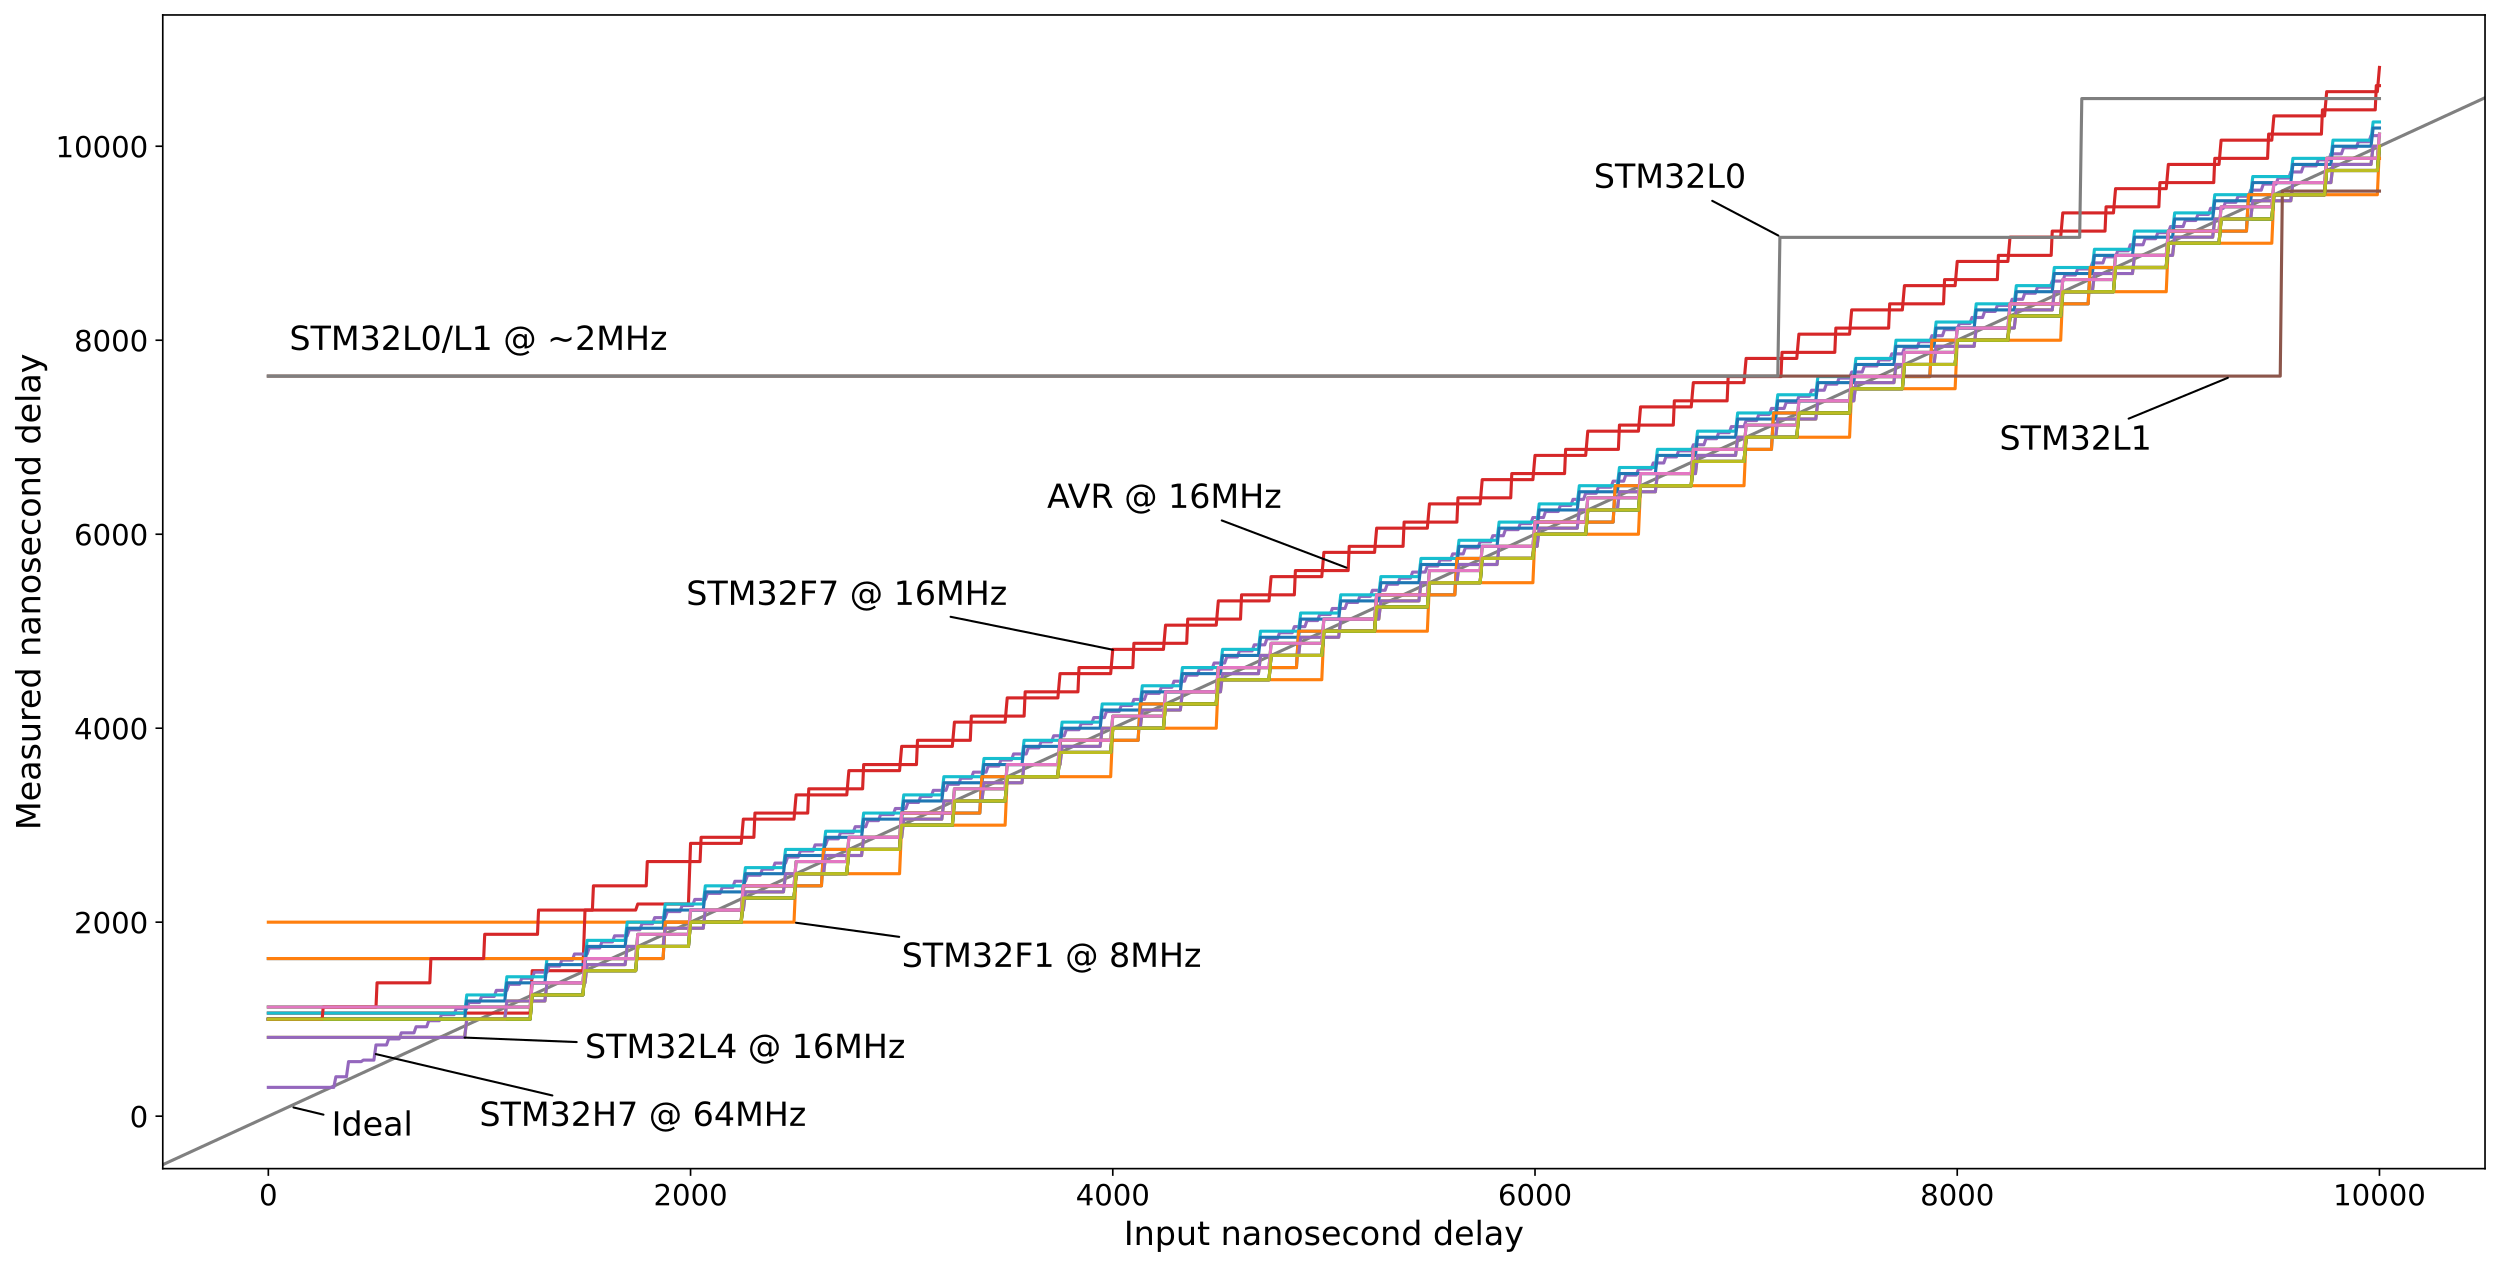 <?xml version="1.0" encoding="utf-8" standalone="no"?>
<!DOCTYPE svg PUBLIC "-//W3C//DTD SVG 1.1//EN"
  "http://www.w3.org/Graphics/SVG/1.1/DTD/svg11.dtd">
<!-- Created with matplotlib (https://matplotlib.org/) -->
<svg height="608.834pt" version="1.1" viewBox="0 0 1201.422 608.834" width="1201.422pt" xmlns="http://www.w3.org/2000/svg" xmlns:xlink="http://www.w3.org/1999/xlink">
 <defs>
  <style type="text/css">*{stroke-linecap:butt;stroke-linejoin:round;}</style>
 </defs>
 <g id="figure_1">
  <g id="patch_1">
   <path d="M 0 608.834 
L 1201.422 608.834 
L 1201.422 0 
L 0 0 
z
" style="fill:none;"/>
  </g>
  <g id="axes_1">
   <g id="patch_2">
    <path d="M 78.222 561.6 
L 1194.223 561.6 
L 1194.223 7.2 
L 78.222 7.2 
z
" style="fill:none;"/>
   </g>
   <g id="matplotlib.axis_1">
    <g id="xtick_1">
     <g id="line2d_1">
      <defs>
       <path d="M 0 0 
L 0 3.5 
" id="m1193781468" style="stroke:#000000;stroke-width:0.8;"/>
      </defs>
      <g>
       <use style="stroke:#000000;stroke-width:0.8;" x="128.95" xlink:href="#m1193781468" y="561.6"/>
      </g>
     </g>
     <g id="text_1">
      <!-- 0 -->
      <g transform="translate(124.496 579.238)scale(0.14 -0.14)">
       <defs>
        <path d="M 31.781 66.406 
Q 24.172 66.406 20.328 58.906 
Q 16.5 51.422 16.5 36.375 
Q 16.5 21.391 20.328 13.891 
Q 24.172 6.391 31.781 6.391 
Q 39.453 6.391 43.281 13.891 
Q 47.125 21.391 47.125 36.375 
Q 47.125 51.422 43.281 58.906 
Q 39.453 66.406 31.781 66.406 
z
M 31.781 74.219 
Q 44.047 74.219 50.516 64.516 
Q 56.984 54.828 56.984 36.375 
Q 56.984 17.969 50.516 8.266 
Q 44.047 -1.422 31.781 -1.422 
Q 19.531 -1.422 13.062 8.266 
Q 6.594 17.969 6.594 36.375 
Q 6.594 54.828 13.062 64.516 
Q 19.531 74.219 31.781 74.219 
z
" id="DejaVuSans-48"/>
       </defs>
       <use xlink:href="#DejaVuSans-48"/>
      </g>
     </g>
    </g>
    <g id="xtick_2">
     <g id="line2d_2">
      <g>
       <use style="stroke:#000000;stroke-width:0.8;" x="331.859" xlink:href="#m1193781468" y="561.6"/>
      </g>
     </g>
     <g id="text_2">
      <!-- 2000 -->
      <g transform="translate(314.044 579.238)scale(0.14 -0.14)">
       <defs>
        <path d="M 19.188 8.297 
L 53.609 8.297 
L 53.609 0 
L 7.328 0 
L 7.328 8.297 
Q 12.938 14.109 22.625 23.891 
Q 32.328 33.688 34.812 36.531 
Q 39.547 41.844 41.422 45.531 
Q 43.312 49.219 43.312 52.781 
Q 43.312 58.594 39.234 62.25 
Q 35.156 65.922 28.609 65.922 
Q 23.969 65.922 18.812 64.312 
Q 13.672 62.703 7.812 59.422 
L 7.812 69.391 
Q 13.766 71.781 18.938 73 
Q 24.125 74.219 28.422 74.219 
Q 39.75 74.219 46.484 68.547 
Q 53.219 62.891 53.219 53.422 
Q 53.219 48.922 51.531 44.891 
Q 49.859 40.875 45.406 35.406 
Q 44.188 33.984 37.641 27.219 
Q 31.109 20.453 19.188 8.297 
z
" id="DejaVuSans-50"/>
       </defs>
       <use xlink:href="#DejaVuSans-50"/>
       <use x="63.623" xlink:href="#DejaVuSans-48"/>
       <use x="127.246" xlink:href="#DejaVuSans-48"/>
       <use x="190.869" xlink:href="#DejaVuSans-48"/>
      </g>
     </g>
    </g>
    <g id="xtick_3">
     <g id="line2d_3">
      <g>
       <use style="stroke:#000000;stroke-width:0.8;" x="534.768" xlink:href="#m1193781468" y="561.6"/>
      </g>
     </g>
     <g id="text_3">
      <!-- 4000 -->
      <g transform="translate(516.953 579.238)scale(0.14 -0.14)">
       <defs>
        <path d="M 37.797 64.312 
L 12.891 25.391 
L 37.797 25.391 
z
M 35.203 72.906 
L 47.609 72.906 
L 47.609 25.391 
L 58.016 25.391 
L 58.016 17.188 
L 47.609 17.188 
L 47.609 0 
L 37.797 0 
L 37.797 17.188 
L 4.891 17.188 
L 4.891 26.703 
z
" id="DejaVuSans-52"/>
       </defs>
       <use xlink:href="#DejaVuSans-52"/>
       <use x="63.623" xlink:href="#DejaVuSans-48"/>
       <use x="127.246" xlink:href="#DejaVuSans-48"/>
       <use x="190.869" xlink:href="#DejaVuSans-48"/>
      </g>
     </g>
    </g>
    <g id="xtick_4">
     <g id="line2d_4">
      <g>
       <use style="stroke:#000000;stroke-width:0.8;" x="737.677" xlink:href="#m1193781468" y="561.6"/>
      </g>
     </g>
     <g id="text_4">
      <!-- 6000 -->
      <g transform="translate(719.862 579.238)scale(0.14 -0.14)">
       <defs>
        <path d="M 33.016 40.375 
Q 26.375 40.375 22.484 35.828 
Q 18.609 31.297 18.609 23.391 
Q 18.609 15.531 22.484 10.953 
Q 26.375 6.391 33.016 6.391 
Q 39.656 6.391 43.531 10.953 
Q 47.406 15.531 47.406 23.391 
Q 47.406 31.297 43.531 35.828 
Q 39.656 40.375 33.016 40.375 
z
M 52.594 71.297 
L 52.594 62.312 
Q 48.875 64.062 45.094 64.984 
Q 41.312 65.922 37.594 65.922 
Q 27.828 65.922 22.672 59.328 
Q 17.531 52.734 16.797 39.406 
Q 19.672 43.656 24.016 45.922 
Q 28.375 48.188 33.594 48.188 
Q 44.578 48.188 50.953 41.516 
Q 57.328 34.859 57.328 23.391 
Q 57.328 12.156 50.688 5.359 
Q 44.047 -1.422 33.016 -1.422 
Q 20.359 -1.422 13.672 8.266 
Q 6.984 17.969 6.984 36.375 
Q 6.984 53.656 15.188 63.938 
Q 23.391 74.219 37.203 74.219 
Q 40.922 74.219 44.703 73.484 
Q 48.484 72.75 52.594 71.297 
z
" id="DejaVuSans-54"/>
       </defs>
       <use xlink:href="#DejaVuSans-54"/>
       <use x="63.623" xlink:href="#DejaVuSans-48"/>
       <use x="127.246" xlink:href="#DejaVuSans-48"/>
       <use x="190.869" xlink:href="#DejaVuSans-48"/>
      </g>
     </g>
    </g>
    <g id="xtick_5">
     <g id="line2d_5">
      <g>
       <use style="stroke:#000000;stroke-width:0.8;" x="940.586" xlink:href="#m1193781468" y="561.6"/>
      </g>
     </g>
     <g id="text_5">
      <!-- 8000 -->
      <g transform="translate(922.771 579.238)scale(0.14 -0.14)">
       <defs>
        <path d="M 31.781 34.625 
Q 24.75 34.625 20.719 30.859 
Q 16.703 27.094 16.703 20.516 
Q 16.703 13.922 20.719 10.156 
Q 24.75 6.391 31.781 6.391 
Q 38.812 6.391 42.859 10.172 
Q 46.922 13.969 46.922 20.516 
Q 46.922 27.094 42.891 30.859 
Q 38.875 34.625 31.781 34.625 
z
M 21.922 38.812 
Q 15.578 40.375 12.031 44.719 
Q 8.5 49.078 8.5 55.328 
Q 8.5 64.062 14.719 69.141 
Q 20.953 74.219 31.781 74.219 
Q 42.672 74.219 48.875 69.141 
Q 55.078 64.062 55.078 55.328 
Q 55.078 49.078 51.531 44.719 
Q 48 40.375 41.703 38.812 
Q 48.828 37.156 52.797 32.312 
Q 56.781 27.484 56.781 20.516 
Q 56.781 9.906 50.312 4.234 
Q 43.844 -1.422 31.781 -1.422 
Q 19.734 -1.422 13.25 4.234 
Q 6.781 9.906 6.781 20.516 
Q 6.781 27.484 10.781 32.312 
Q 14.797 37.156 21.922 38.812 
z
M 18.312 54.391 
Q 18.312 48.734 21.844 45.562 
Q 25.391 42.391 31.781 42.391 
Q 38.141 42.391 41.719 45.562 
Q 45.312 48.734 45.312 54.391 
Q 45.312 60.062 41.719 63.234 
Q 38.141 66.406 31.781 66.406 
Q 25.391 66.406 21.844 63.234 
Q 18.312 60.062 18.312 54.391 
z
" id="DejaVuSans-56"/>
       </defs>
       <use xlink:href="#DejaVuSans-56"/>
       <use x="63.623" xlink:href="#DejaVuSans-48"/>
       <use x="127.246" xlink:href="#DejaVuSans-48"/>
       <use x="190.869" xlink:href="#DejaVuSans-48"/>
      </g>
     </g>
    </g>
    <g id="xtick_6">
     <g id="line2d_6">
      <g>
       <use style="stroke:#000000;stroke-width:0.8;" x="1143.495" xlink:href="#m1193781468" y="561.6"/>
      </g>
     </g>
     <g id="text_6">
      <!-- 10000 -->
      <g transform="translate(1121.226 579.238)scale(0.14 -0.14)">
       <defs>
        <path d="M 12.406 8.297 
L 28.516 8.297 
L 28.516 63.922 
L 10.984 60.406 
L 10.984 69.391 
L 28.422 72.906 
L 38.281 72.906 
L 38.281 8.297 
L 54.391 8.297 
L 54.391 0 
L 12.406 0 
z
" id="DejaVuSans-49"/>
       </defs>
       <use xlink:href="#DejaVuSans-49"/>
       <use x="63.623" xlink:href="#DejaVuSans-48"/>
       <use x="127.246" xlink:href="#DejaVuSans-48"/>
       <use x="190.869" xlink:href="#DejaVuSans-48"/>
       <use x="254.492" xlink:href="#DejaVuSans-48"/>
      </g>
     </g>
    </g>
    <g id="text_7">
     <!-- Input nanosecond delay -->
     <g transform="translate(540.091 598.307)scale(0.16 -0.16)">
      <defs>
       <path d="M 9.812 72.906 
L 19.672 72.906 
L 19.672 0 
L 9.812 0 
z
" id="DejaVuSans-73"/>
       <path d="M 54.891 33.016 
L 54.891 0 
L 45.906 0 
L 45.906 32.719 
Q 45.906 40.484 42.875 44.328 
Q 39.844 48.188 33.797 48.188 
Q 26.516 48.188 22.312 43.547 
Q 18.109 38.922 18.109 30.906 
L 18.109 0 
L 9.078 0 
L 9.078 54.688 
L 18.109 54.688 
L 18.109 46.188 
Q 21.344 51.125 25.703 53.562 
Q 30.078 56 35.797 56 
Q 45.219 56 50.047 50.172 
Q 54.891 44.344 54.891 33.016 
z
" id="DejaVuSans-110"/>
       <path d="M 18.109 8.203 
L 18.109 -20.797 
L 9.078 -20.797 
L 9.078 54.688 
L 18.109 54.688 
L 18.109 46.391 
Q 20.953 51.266 25.266 53.625 
Q 29.594 56 35.594 56 
Q 45.562 56 51.781 48.094 
Q 58.016 40.188 58.016 27.297 
Q 58.016 14.406 51.781 6.484 
Q 45.562 -1.422 35.594 -1.422 
Q 29.594 -1.422 25.266 0.953 
Q 20.953 3.328 18.109 8.203 
z
M 48.688 27.297 
Q 48.688 37.203 44.609 42.844 
Q 40.531 48.484 33.406 48.484 
Q 26.266 48.484 22.188 42.844 
Q 18.109 37.203 18.109 27.297 
Q 18.109 17.391 22.188 11.75 
Q 26.266 6.109 33.406 6.109 
Q 40.531 6.109 44.609 11.75 
Q 48.688 17.391 48.688 27.297 
z
" id="DejaVuSans-112"/>
       <path d="M 8.5 21.578 
L 8.5 54.688 
L 17.484 54.688 
L 17.484 21.922 
Q 17.484 14.156 20.5 10.266 
Q 23.531 6.391 29.594 6.391 
Q 36.859 6.391 41.078 11.031 
Q 45.312 15.672 45.312 23.688 
L 45.312 54.688 
L 54.297 54.688 
L 54.297 0 
L 45.312 0 
L 45.312 8.406 
Q 42.047 3.422 37.719 1 
Q 33.406 -1.422 27.688 -1.422 
Q 18.266 -1.422 13.375 4.438 
Q 8.5 10.297 8.5 21.578 
z
M 31.109 56 
z
" id="DejaVuSans-117"/>
       <path d="M 18.312 70.219 
L 18.312 54.688 
L 36.812 54.688 
L 36.812 47.703 
L 18.312 47.703 
L 18.312 18.016 
Q 18.312 11.328 20.141 9.422 
Q 21.969 7.516 27.594 7.516 
L 36.812 7.516 
L 36.812 0 
L 27.594 0 
Q 17.188 0 13.234 3.875 
Q 9.281 7.766 9.281 18.016 
L 9.281 47.703 
L 2.688 47.703 
L 2.688 54.688 
L 9.281 54.688 
L 9.281 70.219 
z
" id="DejaVuSans-116"/>
       <path id="DejaVuSans-32"/>
       <path d="M 34.281 27.484 
Q 23.391 27.484 19.188 25 
Q 14.984 22.516 14.984 16.5 
Q 14.984 11.719 18.141 8.906 
Q 21.297 6.109 26.703 6.109 
Q 34.188 6.109 38.703 11.406 
Q 43.219 16.703 43.219 25.484 
L 43.219 27.484 
z
M 52.203 31.203 
L 52.203 0 
L 43.219 0 
L 43.219 8.297 
Q 40.141 3.328 35.547 0.953 
Q 30.953 -1.422 24.312 -1.422 
Q 15.922 -1.422 10.953 3.297 
Q 6 8.016 6 15.922 
Q 6 25.141 12.172 29.828 
Q 18.359 34.516 30.609 34.516 
L 43.219 34.516 
L 43.219 35.406 
Q 43.219 41.609 39.141 45 
Q 35.062 48.391 27.688 48.391 
Q 23 48.391 18.547 47.266 
Q 14.109 46.141 10.016 43.891 
L 10.016 52.203 
Q 14.938 54.109 19.578 55.047 
Q 24.219 56 28.609 56 
Q 40.484 56 46.344 49.844 
Q 52.203 43.703 52.203 31.203 
z
" id="DejaVuSans-97"/>
       <path d="M 30.609 48.391 
Q 23.391 48.391 19.188 42.75 
Q 14.984 37.109 14.984 27.297 
Q 14.984 17.484 19.156 11.844 
Q 23.344 6.203 30.609 6.203 
Q 37.797 6.203 41.984 11.859 
Q 46.188 17.531 46.188 27.297 
Q 46.188 37.016 41.984 42.703 
Q 37.797 48.391 30.609 48.391 
z
M 30.609 56 
Q 42.328 56 49.016 48.375 
Q 55.719 40.766 55.719 27.297 
Q 55.719 13.875 49.016 6.219 
Q 42.328 -1.422 30.609 -1.422 
Q 18.844 -1.422 12.172 6.219 
Q 5.516 13.875 5.516 27.297 
Q 5.516 40.766 12.172 48.375 
Q 18.844 56 30.609 56 
z
" id="DejaVuSans-111"/>
       <path d="M 44.281 53.078 
L 44.281 44.578 
Q 40.484 46.531 36.375 47.5 
Q 32.281 48.484 27.875 48.484 
Q 21.188 48.484 17.844 46.438 
Q 14.5 44.391 14.5 40.281 
Q 14.5 37.156 16.891 35.375 
Q 19.281 33.594 26.516 31.984 
L 29.594 31.297 
Q 39.156 29.25 43.188 25.516 
Q 47.219 21.781 47.219 15.094 
Q 47.219 7.469 41.188 3.016 
Q 35.156 -1.422 24.609 -1.422 
Q 20.219 -1.422 15.453 -0.562 
Q 10.688 0.297 5.422 2 
L 5.422 11.281 
Q 10.406 8.688 15.234 7.391 
Q 20.062 6.109 24.812 6.109 
Q 31.156 6.109 34.562 8.281 
Q 37.984 10.453 37.984 14.406 
Q 37.984 18.062 35.516 20.016 
Q 33.062 21.969 24.703 23.781 
L 21.578 24.516 
Q 13.234 26.266 9.516 29.906 
Q 5.812 33.547 5.812 39.891 
Q 5.812 47.609 11.281 51.797 
Q 16.75 56 26.812 56 
Q 31.781 56 36.172 55.266 
Q 40.578 54.547 44.281 53.078 
z
" id="DejaVuSans-115"/>
       <path d="M 56.203 29.594 
L 56.203 25.203 
L 14.891 25.203 
Q 15.484 15.922 20.484 11.062 
Q 25.484 6.203 34.422 6.203 
Q 39.594 6.203 44.453 7.469 
Q 49.312 8.734 54.109 11.281 
L 54.109 2.781 
Q 49.266 0.734 44.188 -0.344 
Q 39.109 -1.422 33.891 -1.422 
Q 20.797 -1.422 13.156 6.188 
Q 5.516 13.812 5.516 26.812 
Q 5.516 40.234 12.766 48.109 
Q 20.016 56 32.328 56 
Q 43.359 56 49.781 48.891 
Q 56.203 41.797 56.203 29.594 
z
M 47.219 32.234 
Q 47.125 39.594 43.094 43.984 
Q 39.062 48.391 32.422 48.391 
Q 24.906 48.391 20.391 44.141 
Q 15.875 39.891 15.188 32.172 
z
" id="DejaVuSans-101"/>
       <path d="M 48.781 52.594 
L 48.781 44.188 
Q 44.969 46.297 41.141 47.344 
Q 37.312 48.391 33.406 48.391 
Q 24.656 48.391 19.812 42.844 
Q 14.984 37.312 14.984 27.297 
Q 14.984 17.281 19.812 11.734 
Q 24.656 6.203 33.406 6.203 
Q 37.312 6.203 41.141 7.25 
Q 44.969 8.297 48.781 10.406 
L 48.781 2.094 
Q 45.016 0.344 40.984 -0.531 
Q 36.969 -1.422 32.422 -1.422 
Q 20.062 -1.422 12.781 6.344 
Q 5.516 14.109 5.516 27.297 
Q 5.516 40.672 12.859 48.328 
Q 20.219 56 33.016 56 
Q 37.156 56 41.109 55.141 
Q 45.062 54.297 48.781 52.594 
z
" id="DejaVuSans-99"/>
       <path d="M 45.406 46.391 
L 45.406 75.984 
L 54.391 75.984 
L 54.391 0 
L 45.406 0 
L 45.406 8.203 
Q 42.578 3.328 38.25 0.953 
Q 33.938 -1.422 27.875 -1.422 
Q 17.969 -1.422 11.734 6.484 
Q 5.516 14.406 5.516 27.297 
Q 5.516 40.188 11.734 48.094 
Q 17.969 56 27.875 56 
Q 33.938 56 38.25 53.625 
Q 42.578 51.266 45.406 46.391 
z
M 14.797 27.297 
Q 14.797 17.391 18.875 11.75 
Q 22.953 6.109 30.078 6.109 
Q 37.203 6.109 41.297 11.75 
Q 45.406 17.391 45.406 27.297 
Q 45.406 37.203 41.297 42.844 
Q 37.203 48.484 30.078 48.484 
Q 22.953 48.484 18.875 42.844 
Q 14.797 37.203 14.797 27.297 
z
" id="DejaVuSans-100"/>
       <path d="M 9.422 75.984 
L 18.406 75.984 
L 18.406 0 
L 9.422 0 
z
" id="DejaVuSans-108"/>
       <path d="M 32.172 -5.078 
Q 28.375 -14.844 24.75 -17.812 
Q 21.141 -20.797 15.094 -20.797 
L 7.906 -20.797 
L 7.906 -13.281 
L 13.188 -13.281 
Q 16.891 -13.281 18.938 -11.516 
Q 21 -9.766 23.484 -3.219 
L 25.094 0.875 
L 2.984 54.688 
L 12.5 54.688 
L 29.594 11.922 
L 46.688 54.688 
L 56.203 54.688 
z
" id="DejaVuSans-121"/>
      </defs>
      <use xlink:href="#DejaVuSans-73"/>
      <use x="29.492" xlink:href="#DejaVuSans-110"/>
      <use x="92.871" xlink:href="#DejaVuSans-112"/>
      <use x="156.348" xlink:href="#DejaVuSans-117"/>
      <use x="219.727" xlink:href="#DejaVuSans-116"/>
      <use x="258.936" xlink:href="#DejaVuSans-32"/>
      <use x="290.723" xlink:href="#DejaVuSans-110"/>
      <use x="354.102" xlink:href="#DejaVuSans-97"/>
      <use x="415.381" xlink:href="#DejaVuSans-110"/>
      <use x="478.76" xlink:href="#DejaVuSans-111"/>
      <use x="539.941" xlink:href="#DejaVuSans-115"/>
      <use x="592.041" xlink:href="#DejaVuSans-101"/>
      <use x="653.564" xlink:href="#DejaVuSans-99"/>
      <use x="708.545" xlink:href="#DejaVuSans-111"/>
      <use x="769.727" xlink:href="#DejaVuSans-110"/>
      <use x="833.105" xlink:href="#DejaVuSans-100"/>
      <use x="896.582" xlink:href="#DejaVuSans-32"/>
      <use x="928.369" xlink:href="#DejaVuSans-100"/>
      <use x="991.846" xlink:href="#DejaVuSans-101"/>
      <use x="1053.369" xlink:href="#DejaVuSans-108"/>
      <use x="1081.152" xlink:href="#DejaVuSans-97"/>
      <use x="1142.432" xlink:href="#DejaVuSans-121"/>
     </g>
    </g>
   </g>
   <g id="matplotlib.axis_2">
    <g id="ytick_1">
     <g id="line2d_7">
      <defs>
       <path d="M 0 0 
L -3.5 0 
" id="m8d60be2321" style="stroke:#000000;stroke-width:0.8;"/>
      </defs>
      <g>
       <use style="stroke:#000000;stroke-width:0.8;" x="78.222" xlink:href="#m8d60be2321" y="536.4"/>
      </g>
     </g>
     <g id="text_8">
      <!-- 0 -->
      <g transform="translate(62.315 541.719)scale(0.14 -0.14)">
       <use xlink:href="#DejaVuSans-48"/>
      </g>
     </g>
    </g>
    <g id="ytick_2">
     <g id="line2d_8">
      <g>
       <use style="stroke:#000000;stroke-width:0.8;" x="78.222" xlink:href="#m8d60be2321" y="443.175"/>
      </g>
     </g>
     <g id="text_9">
      <!-- 2000 -->
      <g transform="translate(35.593 448.493)scale(0.14 -0.14)">
       <use xlink:href="#DejaVuSans-50"/>
       <use x="63.623" xlink:href="#DejaVuSans-48"/>
       <use x="127.246" xlink:href="#DejaVuSans-48"/>
       <use x="190.869" xlink:href="#DejaVuSans-48"/>
      </g>
     </g>
    </g>
    <g id="ytick_3">
     <g id="line2d_9">
      <g>
       <use style="stroke:#000000;stroke-width:0.8;" x="78.222" xlink:href="#m8d60be2321" y="349.949"/>
      </g>
     </g>
     <g id="text_10">
      <!-- 4000 -->
      <g transform="translate(35.593 355.268)scale(0.14 -0.14)">
       <use xlink:href="#DejaVuSans-52"/>
       <use x="63.623" xlink:href="#DejaVuSans-48"/>
       <use x="127.246" xlink:href="#DejaVuSans-48"/>
       <use x="190.869" xlink:href="#DejaVuSans-48"/>
      </g>
     </g>
    </g>
    <g id="ytick_4">
     <g id="line2d_10">
      <g>
       <use style="stroke:#000000;stroke-width:0.8;" x="78.222" xlink:href="#m8d60be2321" y="256.724"/>
      </g>
     </g>
     <g id="text_11">
      <!-- 6000 -->
      <g transform="translate(35.593 262.043)scale(0.14 -0.14)">
       <use xlink:href="#DejaVuSans-54"/>
       <use x="63.623" xlink:href="#DejaVuSans-48"/>
       <use x="127.246" xlink:href="#DejaVuSans-48"/>
       <use x="190.869" xlink:href="#DejaVuSans-48"/>
      </g>
     </g>
    </g>
    <g id="ytick_5">
     <g id="line2d_11">
      <g>
       <use style="stroke:#000000;stroke-width:0.8;" x="78.222" xlink:href="#m8d60be2321" y="163.498"/>
      </g>
     </g>
     <g id="text_12">
      <!-- 8000 -->
      <g transform="translate(35.593 168.817)scale(0.14 -0.14)">
       <use xlink:href="#DejaVuSans-56"/>
       <use x="63.623" xlink:href="#DejaVuSans-48"/>
       <use x="127.246" xlink:href="#DejaVuSans-48"/>
       <use x="190.869" xlink:href="#DejaVuSans-48"/>
      </g>
     </g>
    </g>
    <g id="ytick_6">
     <g id="line2d_12">
      <g>
       <use style="stroke:#000000;stroke-width:0.8;" x="78.222" xlink:href="#m8d60be2321" y="70.273"/>
      </g>
     </g>
     <g id="text_13">
      <!-- 10000 -->
      <g transform="translate(26.685 75.592)scale(0.14 -0.14)">
       <use xlink:href="#DejaVuSans-49"/>
       <use x="63.623" xlink:href="#DejaVuSans-48"/>
       <use x="127.246" xlink:href="#DejaVuSans-48"/>
       <use x="190.869" xlink:href="#DejaVuSans-48"/>
       <use x="254.492" xlink:href="#DejaVuSans-48"/>
      </g>
     </g>
    </g>
    <g id="text_14">
     <!-- Measured nanosecond delay -->
     <g transform="translate(19.358 398.891)rotate(-90)scale(0.16 -0.16)">
      <defs>
       <path d="M 9.812 72.906 
L 24.516 72.906 
L 43.109 23.297 
L 61.812 72.906 
L 76.516 72.906 
L 76.516 0 
L 66.891 0 
L 66.891 64.016 
L 48.094 14.016 
L 38.188 14.016 
L 19.391 64.016 
L 19.391 0 
L 9.812 0 
z
" id="DejaVuSans-77"/>
       <path d="M 41.109 46.297 
Q 39.594 47.172 37.812 47.578 
Q 36.031 48 33.891 48 
Q 26.266 48 22.188 43.047 
Q 18.109 38.094 18.109 28.812 
L 18.109 0 
L 9.078 0 
L 9.078 54.688 
L 18.109 54.688 
L 18.109 46.188 
Q 20.953 51.172 25.484 53.578 
Q 30.031 56 36.531 56 
Q 37.453 56 38.578 55.875 
Q 39.703 55.766 41.062 55.516 
z
" id="DejaVuSans-114"/>
      </defs>
      <use xlink:href="#DejaVuSans-77"/>
      <use x="86.279" xlink:href="#DejaVuSans-101"/>
      <use x="147.803" xlink:href="#DejaVuSans-97"/>
      <use x="209.082" xlink:href="#DejaVuSans-115"/>
      <use x="261.182" xlink:href="#DejaVuSans-117"/>
      <use x="324.561" xlink:href="#DejaVuSans-114"/>
      <use x="363.424" xlink:href="#DejaVuSans-101"/>
      <use x="424.947" xlink:href="#DejaVuSans-100"/>
      <use x="488.424" xlink:href="#DejaVuSans-32"/>
      <use x="520.211" xlink:href="#DejaVuSans-110"/>
      <use x="583.59" xlink:href="#DejaVuSans-97"/>
      <use x="644.869" xlink:href="#DejaVuSans-110"/>
      <use x="708.248" xlink:href="#DejaVuSans-111"/>
      <use x="769.43" xlink:href="#DejaVuSans-115"/>
      <use x="821.529" xlink:href="#DejaVuSans-101"/>
      <use x="883.053" xlink:href="#DejaVuSans-99"/>
      <use x="938.033" xlink:href="#DejaVuSans-111"/>
      <use x="999.215" xlink:href="#DejaVuSans-110"/>
      <use x="1062.594" xlink:href="#DejaVuSans-100"/>
      <use x="1126.07" xlink:href="#DejaVuSans-32"/>
      <use x="1157.857" xlink:href="#DejaVuSans-100"/>
      <use x="1221.334" xlink:href="#DejaVuSans-101"/>
      <use x="1282.857" xlink:href="#DejaVuSans-108"/>
      <use x="1310.641" xlink:href="#DejaVuSans-97"/>
      <use x="1371.92" xlink:href="#DejaVuSans-121"/>
     </g>
    </g>
   </g>
   <g id="line2d_13">
    <path clip-path="url(#pbe210ef951)" d="M 78.222 559.706 
L 1194.223 46.966 
" style="fill:none;stroke:#808080;stroke-linecap:square;stroke-width:1.5;"/>
   </g>
   <g id="line2d_14">
    <path clip-path="url(#pbe210ef951)" d="M 128.95 460.654 
L 318.67 460.654 
L 319.684 443.175 
L 356.208 443.175 
L 357.223 425.695 
L 394.761 425.695 
L 395.775 408.215 
L 432.299 408.215 
L 433.313 390.735 
L 470.852 390.735 
L 471.866 373.255 
L 508.39 373.255 
L 509.404 355.776 
L 546.942 355.776 
L 547.957 338.296 
L 584.481 338.296 
L 585.495 320.816 
L 623.033 320.816 
L 624.048 303.336 
L 660.572 303.336 
L 661.586 285.857 
L 699.124 285.857 
L 700.139 268.377 
L 736.663 268.377 
L 737.677 250.897 
L 775.215 250.897 
L 776.23 233.417 
L 812.753 233.417 
L 813.768 215.938 
L 851.306 215.938 
L 852.321 198.458 
L 888.844 198.458 
L 889.859 180.978 
L 927.397 180.978 
L 928.412 163.498 
L 964.935 163.498 
L 965.95 146.018 
L 1003.488 146.018 
L 1004.503 128.539 
L 1041.026 128.539 
L 1042.041 111.059 
L 1079.579 111.059 
L 1080.593 93.579 
L 1117.117 93.579 
L 1118.132 76.099 
L 1143.495 76.099 
L 1143.495 76.099 
" style="fill:none;stroke:#1f77b4;stroke-linecap:square;stroke-width:1.5;"/>
   </g>
   <g id="line2d_15">
    <path clip-path="url(#pbe210ef951)" d="M 128.95 443.175 
L 381.572 443.175 
L 382.586 419.868 
L 432.299 419.868 
L 433.313 396.562 
L 483.026 396.562 
L 484.041 373.255 
L 533.753 373.255 
L 534.768 349.949 
L 584.481 349.949 
L 585.495 326.643 
L 635.208 326.643 
L 636.222 303.336 
L 685.935 303.336 
L 686.95 280.03 
L 736.663 280.03 
L 737.677 256.724 
L 787.39 256.724 
L 788.404 233.417 
L 838.117 233.417 
L 839.132 210.111 
L 888.844 210.111 
L 889.859 186.805 
L 939.572 186.805 
L 940.586 163.498 
L 990.299 163.498 
L 991.313 140.192 
L 1041.026 140.192 
L 1042.041 116.886 
L 1091.753 116.886 
L 1092.768 93.579 
L 1142.481 93.579 
L 1143.495 70.273 
L 1143.495 70.273 
" style="fill:none;stroke:#ff7f0e;stroke-linecap:square;stroke-width:1.5;"/>
   </g>
   <g id="line2d_16">
    <path clip-path="url(#pbe210ef951)" d="M 128.95 483.961 
L 254.753 483.961 
L 255.768 472.308 
L 280.117 472.308 
L 281.132 460.654 
L 305.481 460.654 
L 306.495 449.001 
L 330.844 449.001 
L 331.859 437.348 
L 356.208 437.348 
L 357.223 425.695 
L 381.572 425.695 
L 382.586 414.042 
L 406.935 414.042 
L 407.95 402.388 
L 432.299 402.388 
L 433.313 390.735 
L 457.663 390.735 
L 458.677 379.082 
L 483.026 379.082 
L 484.041 367.429 
L 508.39 367.429 
L 509.404 355.776 
L 533.753 355.776 
L 534.768 344.123 
L 559.117 344.123 
L 560.132 332.469 
L 584.481 332.469 
L 585.495 320.816 
L 609.844 320.816 
L 610.859 309.163 
L 635.208 309.163 
L 636.222 297.51 
L 660.572 297.51 
L 661.586 285.857 
L 685.935 285.857 
L 686.95 274.203 
L 711.299 274.203 
L 712.313 262.55 
L 736.663 262.55 
L 737.677 250.897 
L 762.026 250.897 
L 763.041 239.244 
L 787.39 239.244 
L 788.404 227.591 
L 812.753 227.591 
L 813.768 215.938 
L 838.117 215.938 
L 839.132 204.284 
L 863.481 204.284 
L 864.495 192.631 
L 888.844 192.631 
L 889.859 180.978 
L 914.208 180.978 
L 915.222 169.325 
L 939.572 169.325 
L 940.586 157.672 
L 964.935 157.672 
L 965.95 146.018 
L 990.299 146.018 
L 991.313 134.365 
L 1015.663 134.365 
L 1016.677 122.712 
L 1041.026 122.712 
L 1042.041 111.059 
L 1066.39 111.059 
L 1067.404 99.406 
L 1091.753 99.406 
L 1092.768 87.753 
L 1117.117 87.753 
L 1118.132 76.099 
L 1142.481 76.099 
L 1143.495 64.446 
L 1143.495 64.446 
" style="fill:none;stroke:#2ca02c;stroke-linecap:square;stroke-width:1.5;"/>
   </g>
   <g id="line2d_17">
    <path clip-path="url(#pbe210ef951)" d="M 128.95 486.874 
L 254.753 486.874 
L 255.768 466.481 
L 280.117 466.481 
L 281.132 437.348 
L 305.481 437.348 
L 306.495 434.435 
L 330.844 434.435 
L 331.859 405.302 
L 356.208 405.302 
L 357.223 393.649 
L 381.572 393.649 
L 382.586 381.995 
L 406.935 381.995 
L 407.95 370.342 
L 432.299 370.342 
L 433.313 358.689 
L 457.663 358.689 
L 458.677 347.036 
L 483.026 347.036 
L 484.041 335.383 
L 508.39 335.383 
L 509.404 323.729 
L 533.753 323.729 
L 534.768 312.076 
L 559.117 312.076 
L 560.132 300.423 
L 584.481 300.423 
L 585.495 288.77 
L 609.844 288.77 
L 610.859 277.117 
L 635.208 277.117 
L 636.222 265.464 
L 660.572 265.464 
L 661.586 253.81 
L 685.935 253.81 
L 686.95 242.157 
L 711.299 242.157 
L 712.313 230.504 
L 736.663 230.504 
L 737.677 218.851 
L 762.026 218.851 
L 763.041 207.198 
L 787.39 207.198 
L 788.404 195.545 
L 812.753 195.545 
L 813.768 183.891 
L 838.117 183.891 
L 839.132 172.238 
L 863.481 172.238 
L 864.495 160.585 
L 888.844 160.585 
L 889.859 148.932 
L 914.208 148.932 
L 915.222 137.279 
L 939.572 137.279 
L 940.586 125.625 
L 964.935 125.625 
L 965.95 113.972 
L 990.299 113.972 
L 991.313 102.319 
L 1015.663 102.319 
L 1016.677 90.666 
L 1041.026 90.666 
L 1042.041 79.013 
L 1066.39 79.013 
L 1067.404 67.36 
L 1091.753 67.36 
L 1092.768 55.706 
L 1117.117 55.706 
L 1118.132 44.053 
L 1142.481 44.053 
L 1143.495 32.4 
L 1143.495 32.4 
" style="fill:none;stroke:#d62728;stroke-linecap:square;stroke-width:1.5;"/>
   </g>
   <g id="line2d_18">
    <path clip-path="url(#pbe210ef951)" d="M 128.95 522.562 
L 160.401 522.562 
L 161.415 517.464 
L 166.488 517.464 
L 167.502 510.18 
L 173.59 510.18 
L 174.604 509.452 
L 179.677 509.452 
L 180.692 502.169 
L 185.764 502.169 
L 186.779 499.255 
L 191.852 499.255 
L 192.866 496.342 
L 198.953 496.342 
L 199.968 493.429 
L 205.041 493.429 
L 206.055 490.516 
L 211.128 490.516 
L 212.143 487.602 
L 218.23 487.602 
L 219.244 484.689 
L 224.317 484.689 
L 225.332 481.776 
L 230.404 481.776 
L 231.419 478.862 
L 237.506 478.862 
L 238.521 475.949 
L 243.593 475.949 
L 244.608 473.036 
L 249.681 473.036 
L 250.695 470.123 
L 255.768 470.123 
L 256.783 467.209 
L 262.87 467.209 
L 263.884 464.296 
L 268.957 464.296 
L 269.972 461.383 
L 275.044 461.383 
L 276.059 458.469 
L 282.146 458.469 
L 283.161 455.556 
L 288.233 455.556 
L 289.248 452.643 
L 294.321 452.643 
L 295.335 449.729 
L 301.423 449.729 
L 302.437 446.816 
L 307.51 446.816 
L 308.524 443.903 
L 313.597 443.903 
L 314.612 440.99 
L 319.684 440.99 
L 320.699 438.076 
L 326.786 438.076 
L 327.801 435.163 
L 332.873 435.163 
L 333.888 432.25 
L 338.961 432.25 
L 339.975 429.336 
L 346.062 429.336 
L 347.077 426.423 
L 352.15 426.423 
L 353.164 423.51 
L 358.237 423.51 
L 359.252 420.597 
L 365.339 420.597 
L 366.353 417.683 
L 371.426 417.683 
L 372.441 414.77 
L 377.513 414.77 
L 378.528 411.857 
L 383.601 411.857 
L 384.615 408.943 
L 390.702 408.943 
L 391.717 406.03 
L 396.79 406.03 
L 397.804 403.117 
L 402.877 403.117 
L 403.892 400.203 
L 409.979 400.203 
L 410.993 397.29 
L 416.066 397.29 
L 417.081 394.377 
L 422.153 394.377 
L 423.168 391.464 
L 429.255 391.464 
L 430.27 388.55 
L 435.342 388.55 
L 436.357 385.637 
L 441.43 385.637 
L 442.444 382.724 
L 447.517 382.724 
L 448.532 379.81 
L 454.619 379.81 
L 455.633 376.897 
L 460.706 376.897 
L 461.721 373.984 
L 466.793 373.984 
L 467.808 371.071 
L 473.895 371.071 
L 474.91 368.157 
L 479.983 368.157 
L 480.997 365.244 
L 486.07 365.244 
L 487.084 362.331 
L 493.172 362.331 
L 494.186 359.417 
L 499.259 359.417 
L 500.273 356.504 
L 505.346 356.504 
L 506.361 353.591 
L 511.433 353.591 
L 512.448 350.677 
L 518.535 350.677 
L 519.55 347.764 
L 524.622 347.764 
L 525.637 344.851 
L 530.71 344.851 
L 531.724 341.938 
L 537.812 341.938 
L 538.826 339.024 
L 543.899 339.024 
L 544.913 336.111 
L 549.986 336.111 
L 551.001 333.198 
L 557.088 333.198 
L 558.102 330.284 
L 563.175 330.284 
L 564.19 327.371 
L 569.263 327.371 
L 570.277 324.458 
L 575.35 324.458 
L 576.364 321.545 
L 582.452 321.545 
L 583.466 318.631 
L 588.539 318.631 
L 589.553 315.718 
L 594.626 315.718 
L 595.641 312.805 
L 601.728 312.805 
L 602.742 309.891 
L 607.815 309.891 
L 608.83 306.978 
L 613.903 306.978 
L 614.917 304.065 
L 621.004 304.065 
L 622.019 301.151 
L 627.092 301.151 
L 628.106 298.238 
L 633.179 298.238 
L 634.193 295.325 
L 639.266 295.325 
L 640.281 292.412 
L 646.368 292.412 
L 647.383 289.498 
L 652.455 289.498 
L 653.47 286.585 
L 658.543 286.585 
L 659.557 283.672 
L 665.644 283.672 
L 666.659 280.758 
L 671.732 280.758 
L 672.746 277.845 
L 677.819 277.845 
L 678.833 274.932 
L 684.921 274.932 
L 685.935 272.018 
L 691.008 272.018 
L 692.023 269.105 
L 697.095 269.105 
L 698.11 266.192 
L 703.183 266.192 
L 704.197 263.279 
L 710.284 263.279 
L 711.299 260.365 
L 716.372 260.365 
L 717.386 257.452 
L 722.459 257.452 
L 723.473 254.539 
L 729.561 254.539 
L 730.575 251.625 
L 735.648 251.625 
L 736.663 248.712 
L 741.735 248.712 
L 742.75 245.799 
L 748.837 245.799 
L 749.852 242.886 
L 754.924 242.886 
L 755.939 239.972 
L 761.012 239.972 
L 762.026 237.059 
L 767.099 237.059 
L 768.113 234.146 
L 774.201 234.146 
L 775.215 231.232 
L 780.288 231.232 
L 781.303 228.319 
L 786.375 228.319 
L 787.39 225.406 
L 793.477 225.406 
L 794.492 222.492 
L 799.564 222.492 
L 800.579 219.579 
L 805.652 219.579 
L 806.666 216.666 
L 812.753 216.666 
L 813.768 213.753 
L 818.841 213.753 
L 819.855 210.839 
L 824.928 210.839 
L 825.942 207.926 
L 831.015 207.926 
L 832.03 205.013 
L 838.117 205.013 
L 839.132 202.099 
L 844.204 202.099 
L 845.219 199.186 
L 850.292 199.186 
L 851.306 196.273 
L 857.393 196.273 
L 858.408 193.36 
L 863.481 193.36 
L 864.495 190.446 
L 869.568 190.446 
L 870.582 187.533 
L 876.67 187.533 
L 877.684 184.62 
L 882.757 184.62 
L 883.772 181.706 
L 888.844 181.706 
L 889.859 178.793 
L 894.932 178.793 
L 895.946 175.88 
L 902.033 175.88 
L 903.048 172.966 
L 908.121 172.966 
L 909.135 170.053 
L 914.208 170.053 
L 915.222 167.14 
L 921.31 167.14 
L 922.324 164.227 
L 927.397 164.227 
L 928.412 161.313 
L 933.484 161.313 
L 934.499 158.4 
L 940.586 158.4 
L 941.601 155.487 
L 946.673 155.487 
L 947.688 152.573 
L 952.761 152.573 
L 953.775 149.66 
L 958.848 149.66 
L 959.862 146.747 
L 965.95 146.747 
L 966.964 143.834 
L 972.037 143.834 
L 973.052 140.92 
L 978.124 140.92 
L 979.139 138.007 
L 985.226 138.007 
L 986.241 135.094 
L 991.313 135.094 
L 992.328 132.18 
L 997.401 132.18 
L 998.415 129.267 
L 1004.503 129.267 
L 1005.517 126.354 
L 1010.59 126.354 
L 1011.604 123.44 
L 1016.677 123.44 
L 1017.692 120.527 
L 1022.764 120.527 
L 1023.779 117.614 
L 1029.866 117.614 
L 1030.881 114.701 
L 1035.953 114.701 
L 1036.968 111.787 
L 1042.041 111.787 
L 1043.055 108.874 
L 1049.142 108.874 
L 1050.157 105.961 
L 1055.23 105.961 
L 1056.244 103.047 
L 1061.317 103.047 
L 1062.332 100.134 
L 1068.419 100.134 
L 1069.433 97.221 
L 1074.506 97.221 
L 1075.521 94.308 
L 1080.593 94.308 
L 1081.608 91.394 
L 1086.681 91.394 
L 1087.695 88.481 
L 1093.783 88.481 
L 1094.797 85.568 
L 1099.87 85.568 
L 1100.884 82.654 
L 1105.957 82.654 
L 1106.972 79.741 
L 1113.059 79.741 
L 1114.073 76.828 
L 1119.146 76.828 
L 1120.161 73.914 
L 1125.233 73.914 
L 1126.248 71.001 
L 1132.335 71.001 
L 1133.35 68.088 
L 1138.422 68.088 
L 1139.437 65.175 
L 1143.495 65.175 
L 1143.495 65.175 
" style="fill:none;stroke:#9467bd;stroke-linecap:square;stroke-width:1.5;"/>
   </g>
   <g id="line2d_19">
    <path clip-path="url(#pbe210ef951)" d="M 128.95 489.787 
L 254.753 489.787 
L 255.768 478.134 
L 280.117 478.134 
L 281.132 466.481 
L 305.481 466.481 
L 306.495 454.828 
L 330.844 454.828 
L 331.859 443.175 
L 356.208 443.175 
L 357.223 431.521 
L 381.572 431.521 
L 382.586 419.868 
L 406.935 419.868 
L 407.95 408.215 
L 432.299 408.215 
L 433.313 396.562 
L 457.663 396.562 
L 458.677 384.909 
L 483.026 384.909 
L 484.041 373.255 
L 508.39 373.255 
L 509.404 361.602 
L 533.753 361.602 
L 534.768 349.949 
L 559.117 349.949 
L 560.132 338.296 
L 584.481 338.296 
L 585.495 326.643 
L 609.844 326.643 
L 610.859 314.99 
L 635.208 314.99 
L 636.222 303.336 
L 660.572 303.336 
L 661.586 291.683 
L 685.935 291.683 
L 686.95 280.03 
L 711.299 280.03 
L 712.313 268.377 
L 736.663 268.377 
L 737.677 256.724 
L 762.026 256.724 
L 763.041 245.071 
L 787.39 245.071 
L 788.404 233.417 
L 812.753 233.417 
L 813.768 221.764 
L 838.117 221.764 
L 839.132 210.111 
L 863.481 210.111 
L 864.495 198.458 
L 888.844 198.458 
L 889.859 186.805 
L 914.208 186.805 
L 915.222 175.151 
L 939.572 175.151 
L 940.586 163.498 
L 964.935 163.498 
L 965.95 151.845 
L 990.299 151.845 
L 991.313 140.192 
L 1015.663 140.192 
L 1016.677 128.539 
L 1041.026 128.539 
L 1042.041 116.886 
L 1066.39 116.886 
L 1067.404 105.232 
L 1091.753 105.232 
L 1092.768 93.579 
L 1117.117 93.579 
L 1118.132 81.926 
L 1142.481 81.926 
L 1143.495 70.273 
L 1143.495 70.273 
" style="fill:none;stroke:#8c564b;stroke-linecap:square;stroke-width:1.5;"/>
   </g>
   <g id="line2d_20">
    <path clip-path="url(#pbe210ef951)" d="M 128.95 489.787 
L 254.753 489.787 
L 255.768 478.134 
L 280.117 478.134 
L 281.132 466.481 
L 305.481 466.481 
L 306.495 454.828 
L 330.844 454.828 
L 331.859 443.175 
L 356.208 443.175 
L 357.223 431.521 
L 381.572 431.521 
L 382.586 419.868 
L 406.935 419.868 
L 407.95 408.215 
L 432.299 408.215 
L 433.313 396.562 
L 457.663 396.562 
L 458.677 384.909 
L 483.026 384.909 
L 484.041 373.255 
L 508.39 373.255 
L 509.404 361.602 
L 533.753 361.602 
L 534.768 349.949 
L 559.117 349.949 
L 560.132 338.296 
L 584.481 338.296 
L 585.495 326.643 
L 609.844 326.643 
L 610.859 314.99 
L 635.208 314.99 
L 636.222 303.336 
L 660.572 303.336 
L 661.586 291.683 
L 685.935 291.683 
L 686.95 280.03 
L 711.299 280.03 
L 712.313 268.377 
L 736.663 268.377 
L 737.677 256.724 
L 762.026 256.724 
L 763.041 245.071 
L 787.39 245.071 
L 788.404 233.417 
L 812.753 233.417 
L 813.768 221.764 
L 838.117 221.764 
L 839.132 210.111 
L 863.481 210.111 
L 864.495 198.458 
L 888.844 198.458 
L 889.859 186.805 
L 914.208 186.805 
L 915.222 175.151 
L 939.572 175.151 
L 940.586 163.498 
L 964.935 163.498 
L 965.95 151.845 
L 990.299 151.845 
L 991.313 140.192 
L 1015.663 140.192 
L 1016.677 128.539 
L 1041.026 128.539 
L 1042.041 116.886 
L 1066.39 116.886 
L 1067.404 105.232 
L 1091.753 105.232 
L 1092.768 93.579 
L 1117.117 93.579 
L 1118.132 81.926 
L 1142.481 81.926 
L 1143.495 70.273 
L 1143.495 70.273 
" style="fill:none;stroke:#e377c2;stroke-linecap:square;stroke-width:1.5;"/>
   </g>
   <g id="line2d_21">
    <path clip-path="url(#pbe210ef951)" d="M 128.95 489.787 
L 254.753 489.787 
L 255.768 478.134 
L 280.117 478.134 
L 281.132 466.481 
L 305.481 466.481 
L 306.495 454.828 
L 330.844 454.828 
L 331.859 443.175 
L 356.208 443.175 
L 357.223 431.521 
L 381.572 431.521 
L 382.586 419.868 
L 406.935 419.868 
L 407.95 408.215 
L 432.299 408.215 
L 433.313 396.562 
L 457.663 396.562 
L 458.677 384.909 
L 483.026 384.909 
L 484.041 373.255 
L 508.39 373.255 
L 509.404 361.602 
L 533.753 361.602 
L 534.768 349.949 
L 559.117 349.949 
L 560.132 338.296 
L 584.481 338.296 
L 585.495 326.643 
L 609.844 326.643 
L 610.859 314.99 
L 635.208 314.99 
L 636.222 303.336 
L 660.572 303.336 
L 661.586 291.683 
L 685.935 291.683 
L 686.95 280.03 
L 711.299 280.03 
L 712.313 268.377 
L 736.663 268.377 
L 737.677 256.724 
L 762.026 256.724 
L 763.041 245.071 
L 787.39 245.071 
L 788.404 233.417 
L 812.753 233.417 
L 813.768 221.764 
L 838.117 221.764 
L 839.132 210.111 
L 863.481 210.111 
L 864.495 198.458 
L 888.844 198.458 
L 889.859 186.805 
L 914.208 186.805 
L 915.222 175.151 
L 939.572 175.151 
L 940.586 163.498 
L 964.935 163.498 
L 965.95 151.845 
L 990.299 151.845 
L 991.313 140.192 
L 1015.663 140.192 
L 1016.677 128.539 
L 1041.026 128.539 
L 1042.041 116.886 
L 1066.39 116.886 
L 1067.404 105.232 
L 1091.753 105.232 
L 1092.768 93.579 
L 1117.117 93.579 
L 1118.132 81.926 
L 1142.481 81.926 
L 1143.495 70.273 
L 1143.495 70.273 
" style="fill:none;stroke:#7f7f7f;stroke-linecap:square;stroke-width:1.5;"/>
   </g>
   <g id="line2d_22">
    <path clip-path="url(#pbe210ef951)" d="M 128.95 498.527 
L 223.303 498.527 
L 224.317 489.787 
L 242.579 489.787 
L 243.593 481.047 
L 261.855 481.047 
L 262.87 472.308 
L 281.132 472.308 
L 282.146 463.568 
L 300.408 463.568 
L 301.423 454.828 
L 318.67 454.828 
L 319.684 446.088 
L 337.946 446.088 
L 338.961 437.348 
L 357.223 437.348 
L 358.237 428.608 
L 376.499 428.608 
L 377.513 419.868 
L 395.775 419.868 
L 396.79 411.128 
L 414.037 411.128 
L 415.052 402.388 
L 433.313 402.388 
L 434.328 393.649 
L 452.59 393.649 
L 453.604 384.909 
L 471.866 384.909 
L 472.881 376.169 
L 491.142 376.169 
L 492.157 367.429 
L 509.404 367.429 
L 510.419 358.689 
L 528.681 358.689 
L 529.695 349.949 
L 547.957 349.949 
L 548.972 341.209 
L 567.233 341.209 
L 568.248 332.469 
L 586.51 332.469 
L 587.524 323.729 
L 604.772 323.729 
L 605.786 314.99 
L 624.048 314.99 
L 625.062 306.25 
L 643.324 306.25 
L 644.339 297.51 
L 662.601 297.51 
L 663.615 288.77 
L 681.877 288.77 
L 682.892 280.03 
L 700.139 280.03 
L 701.153 271.29 
L 719.415 271.29 
L 720.43 262.55 
L 738.692 262.55 
L 739.706 253.81 
L 757.968 253.81 
L 758.982 245.071 
L 777.244 245.071 
L 778.259 236.331 
L 795.506 236.331 
L 796.521 227.591 
L 814.783 227.591 
L 815.797 218.851 
L 834.059 218.851 
L 835.073 210.111 
L 853.335 210.111 
L 854.35 201.371 
L 872.612 201.371 
L 873.626 192.631 
L 890.873 192.631 
L 891.888 183.891 
L 910.15 183.891 
L 911.164 175.151 
L 929.426 175.151 
L 930.441 166.412 
L 948.702 166.412 
L 949.717 157.672 
L 967.979 157.672 
L 968.993 148.932 
L 986.241 148.932 
L 987.255 140.192 
L 1005.517 140.192 
L 1006.532 131.452 
L 1024.793 131.452 
L 1025.808 122.712 
L 1044.07 122.712 
L 1045.084 113.972 
L 1063.346 113.972 
L 1064.361 105.232 
L 1081.608 105.232 
L 1082.622 96.492 
L 1100.884 96.492 
L 1101.899 87.753 
L 1120.161 87.753 
L 1121.175 79.013 
L 1139.437 79.013 
L 1140.452 70.273 
L 1143.495 70.273 
L 1143.495 70.273 
" style="fill:none;stroke:#bcbd22;stroke-linecap:square;stroke-width:1.5;"/>
   </g>
   <g id="line2d_23">
    <path clip-path="url(#pbe210ef951)" d="M 128.95 486.874 
L 223.303 486.874 
L 224.317 478.134 
L 242.579 478.134 
L 243.593 469.394 
L 261.855 469.394 
L 262.87 460.654 
L 281.132 460.654 
L 282.146 451.914 
L 300.408 451.914 
L 301.423 443.175 
L 318.67 443.175 
L 319.684 434.435 
L 337.946 434.435 
L 338.961 425.695 
L 357.223 425.695 
L 358.237 416.955 
L 376.499 416.955 
L 377.513 408.215 
L 395.775 408.215 
L 396.79 399.475 
L 414.037 399.475 
L 415.052 390.735 
L 433.313 390.735 
L 434.328 381.995 
L 452.59 381.995 
L 453.604 373.255 
L 471.866 373.255 
L 472.881 364.516 
L 491.142 364.516 
L 492.157 355.776 
L 509.404 355.776 
L 510.419 347.036 
L 528.681 347.036 
L 529.695 338.296 
L 547.957 338.296 
L 548.972 329.556 
L 567.233 329.556 
L 568.248 320.816 
L 586.51 320.816 
L 587.524 312.076 
L 604.772 312.076 
L 605.786 303.336 
L 624.048 303.336 
L 625.062 294.597 
L 643.324 294.597 
L 644.339 285.857 
L 662.601 285.857 
L 663.615 277.117 
L 681.877 277.117 
L 682.892 268.377 
L 700.139 268.377 
L 701.153 259.637 
L 719.415 259.637 
L 720.43 250.897 
L 738.692 250.897 
L 739.706 242.157 
L 757.968 242.157 
L 758.982 233.417 
L 777.244 233.417 
L 778.259 224.677 
L 795.506 224.677 
L 796.521 215.938 
L 814.783 215.938 
L 815.797 207.198 
L 834.059 207.198 
L 835.073 198.458 
L 853.335 198.458 
L 854.35 189.718 
L 872.612 189.718 
L 873.626 180.978 
L 890.873 180.978 
L 891.888 172.238 
L 910.15 172.238 
L 911.164 163.498 
L 929.426 163.498 
L 930.441 154.758 
L 948.702 154.758 
L 949.717 146.018 
L 967.979 146.018 
L 968.993 137.279 
L 986.241 137.279 
L 987.255 128.539 
L 1005.517 128.539 
L 1006.532 119.799 
L 1024.793 119.799 
L 1025.808 111.059 
L 1044.07 111.059 
L 1045.084 102.319 
L 1063.346 102.319 
L 1064.361 93.579 
L 1081.608 93.579 
L 1082.622 84.839 
L 1100.884 84.839 
L 1101.899 76.099 
L 1120.161 76.099 
L 1121.175 67.36 
L 1139.437 67.36 
L 1140.452 58.62 
L 1143.495 58.62 
L 1143.495 58.62 
" style="fill:none;stroke:#17becf;stroke-linecap:square;stroke-width:1.5;"/>
   </g>
   <g id="line2d_24">
    <path clip-path="url(#pbe210ef951)" d="M 128.95 489.787 
L 223.303 489.787 
L 224.317 481.047 
L 242.579 481.047 
L 243.593 472.308 
L 261.855 472.308 
L 262.87 463.568 
L 281.132 463.568 
L 282.146 454.828 
L 300.408 454.828 
L 301.423 446.088 
L 318.67 446.088 
L 319.684 437.348 
L 337.946 437.348 
L 338.961 428.608 
L 357.223 428.608 
L 358.237 419.868 
L 376.499 419.868 
L 377.513 411.128 
L 395.775 411.128 
L 396.79 402.388 
L 414.037 402.388 
L 415.052 393.649 
L 433.313 393.649 
L 434.328 384.909 
L 452.59 384.909 
L 453.604 376.169 
L 471.866 376.169 
L 472.881 367.429 
L 491.142 367.429 
L 492.157 358.689 
L 509.404 358.689 
L 510.419 349.949 
L 528.681 349.949 
L 529.695 341.209 
L 547.957 341.209 
L 548.972 332.469 
L 567.233 332.469 
L 568.248 323.729 
L 586.51 323.729 
L 587.524 314.99 
L 604.772 314.99 
L 605.786 306.25 
L 624.048 306.25 
L 625.062 297.51 
L 643.324 297.51 
L 644.339 288.77 
L 662.601 288.77 
L 663.615 280.03 
L 681.877 280.03 
L 682.892 271.29 
L 700.139 271.29 
L 701.153 262.55 
L 719.415 262.55 
L 720.43 253.81 
L 738.692 253.81 
L 739.706 245.071 
L 757.968 245.071 
L 758.982 236.331 
L 777.244 236.331 
L 778.259 227.591 
L 795.506 227.591 
L 796.521 218.851 
L 814.783 218.851 
L 815.797 210.111 
L 834.059 210.111 
L 835.073 201.371 
L 853.335 201.371 
L 854.35 192.631 
L 872.612 192.631 
L 873.626 183.891 
L 890.873 183.891 
L 891.888 175.151 
L 910.15 175.151 
L 911.164 166.412 
L 929.426 166.412 
L 930.441 157.672 
L 948.702 157.672 
L 949.717 148.932 
L 967.979 148.932 
L 968.993 140.192 
L 986.241 140.192 
L 987.255 131.452 
L 1005.517 131.452 
L 1006.532 122.712 
L 1024.793 122.712 
L 1025.808 113.972 
L 1044.07 113.972 
L 1045.084 105.232 
L 1063.346 105.232 
L 1064.361 96.492 
L 1081.608 96.492 
L 1082.622 87.753 
L 1100.884 87.753 
L 1101.899 79.013 
L 1120.161 79.013 
L 1121.175 70.273 
L 1139.437 70.273 
L 1140.452 61.533 
L 1143.495 61.533 
L 1143.495 61.533 
" style="fill:none;stroke:#1f77b4;stroke-linecap:square;stroke-width:1.5;"/>
   </g>
   <g id="line2d_25">
    <path clip-path="url(#pbe210ef951)" d="M 128.95 460.654 
L 318.67 460.654 
L 319.684 443.175 
L 356.208 443.175 
L 357.223 425.695 
L 394.761 425.695 
L 395.775 408.215 
L 432.299 408.215 
L 433.313 390.735 
L 470.852 390.735 
L 471.866 373.255 
L 508.39 373.255 
L 509.404 355.776 
L 546.942 355.776 
L 547.957 338.296 
L 584.481 338.296 
L 585.495 320.816 
L 623.033 320.816 
L 624.048 303.336 
L 660.572 303.336 
L 661.586 285.857 
L 699.124 285.857 
L 700.139 268.377 
L 736.663 268.377 
L 737.677 250.897 
L 775.215 250.897 
L 776.23 233.417 
L 812.753 233.417 
L 813.768 215.938 
L 851.306 215.938 
L 852.321 198.458 
L 888.844 198.458 
L 889.859 180.978 
L 927.397 180.978 
L 928.412 163.498 
L 964.935 163.498 
L 965.95 146.018 
L 1003.488 146.018 
L 1004.503 128.539 
L 1041.026 128.539 
L 1042.041 111.059 
L 1079.579 111.059 
L 1080.593 93.579 
L 1117.117 93.579 
L 1118.132 76.099 
L 1143.495 76.099 
L 1143.495 76.099 
" style="fill:none;stroke:#ff7f0e;stroke-linecap:square;stroke-width:1.5;"/>
   </g>
   <g id="line2d_26">
    <path clip-path="url(#pbe210ef951)" d="M 128.95 489.787 
L 254.753 489.787 
L 255.768 478.134 
L 280.117 478.134 
L 281.132 466.481 
L 305.481 466.481 
L 306.495 454.828 
L 330.844 454.828 
L 331.859 443.175 
L 356.208 443.175 
L 357.223 431.521 
L 381.572 431.521 
L 382.586 419.868 
L 406.935 419.868 
L 407.95 408.215 
L 432.299 408.215 
L 433.313 396.562 
L 457.663 396.562 
L 458.677 384.909 
L 483.026 384.909 
L 484.041 373.255 
L 508.39 373.255 
L 509.404 361.602 
L 533.753 361.602 
L 534.768 349.949 
L 559.117 349.949 
L 560.132 338.296 
L 584.481 338.296 
L 585.495 326.643 
L 609.844 326.643 
L 610.859 314.99 
L 635.208 314.99 
L 636.222 303.336 
L 660.572 303.336 
L 661.586 291.683 
L 685.935 291.683 
L 686.95 280.03 
L 711.299 280.03 
L 712.313 268.377 
L 736.663 268.377 
L 737.677 256.724 
L 762.026 256.724 
L 763.041 245.071 
L 787.39 245.071 
L 788.404 233.417 
L 812.753 233.417 
L 813.768 221.764 
L 838.117 221.764 
L 839.132 210.111 
L 863.481 210.111 
L 864.495 198.458 
L 888.844 198.458 
L 889.859 186.805 
L 914.208 186.805 
L 915.222 175.151 
L 939.572 175.151 
L 940.586 163.498 
L 964.935 163.498 
L 965.95 151.845 
L 990.299 151.845 
L 991.313 140.192 
L 1015.663 140.192 
L 1016.677 128.539 
L 1041.026 128.539 
L 1042.041 116.886 
L 1066.39 116.886 
L 1067.404 105.232 
L 1091.753 105.232 
L 1092.768 93.579 
L 1117.117 93.579 
L 1118.132 81.926 
L 1142.481 81.926 
L 1143.495 70.273 
L 1143.495 70.273 
" style="fill:none;stroke:#2ca02c;stroke-linecap:square;stroke-width:1.5;"/>
   </g>
   <g id="line2d_27">
    <path clip-path="url(#pbe210ef951)" d="M 128.95 489.787 
L 154.821 489.787 
L 155.328 483.961 
L 180.692 483.961 
L 181.199 472.308 
L 206.562 472.308 
L 207.07 460.654 
L 232.433 460.654 
L 232.941 449.001 
L 258.304 449.001 
L 258.812 437.348 
L 284.683 437.348 
L 285.19 425.695 
L 310.553 425.695 
L 311.061 414.042 
L 336.424 414.042 
L 336.932 402.388 
L 362.295 402.388 
L 362.803 390.735 
L 388.166 390.735 
L 388.673 379.082 
L 414.544 379.082 
L 415.052 367.429 
L 440.415 367.429 
L 440.923 355.776 
L 466.286 355.776 
L 466.793 344.123 
L 492.157 344.123 
L 492.664 332.469 
L 518.028 332.469 
L 518.535 320.816 
L 544.406 320.816 
L 544.913 309.163 
L 570.277 309.163 
L 570.784 297.51 
L 596.148 297.51 
L 596.655 285.857 
L 622.019 285.857 
L 622.526 274.203 
L 647.89 274.203 
L 648.397 262.55 
L 674.268 262.55 
L 674.775 250.897 
L 700.139 250.897 
L 700.646 239.244 
L 726.01 239.244 
L 726.517 227.591 
L 751.881 227.591 
L 752.388 215.938 
L 777.752 215.938 
L 778.259 204.284 
L 804.13 204.284 
L 804.637 192.631 
L 830.001 192.631 
L 830.508 180.978 
L 855.872 180.978 
L 856.379 169.325 
L 881.742 169.325 
L 882.25 157.672 
L 907.613 157.672 
L 908.121 146.018 
L 933.992 146.018 
L 934.499 134.365 
L 959.862 134.365 
L 960.37 122.712 
L 985.733 122.712 
L 986.241 111.059 
L 1011.604 111.059 
L 1012.112 99.406 
L 1037.475 99.406 
L 1037.983 87.753 
L 1063.853 87.753 
L 1064.361 76.099 
L 1089.724 76.099 
L 1090.232 64.446 
L 1115.595 64.446 
L 1116.102 52.793 
L 1141.466 52.793 
L 1141.973 41.14 
L 1143.495 41.14 
L 1143.495 41.14 
" style="fill:none;stroke:#d62728;stroke-linecap:square;stroke-width:1.5;"/>
   </g>
   <g id="line2d_28">
    <path clip-path="url(#pbe210ef951)" d="M 128.95 498.527 
L 223.303 498.527 
L 224.317 489.787 
L 242.579 489.787 
L 243.593 481.047 
L 261.855 481.047 
L 262.87 472.308 
L 281.132 472.308 
L 282.146 463.568 
L 300.408 463.568 
L 301.423 454.828 
L 318.67 454.828 
L 319.684 446.088 
L 337.946 446.088 
L 338.961 437.348 
L 357.223 437.348 
L 358.237 428.608 
L 376.499 428.608 
L 377.513 419.868 
L 395.775 419.868 
L 396.79 411.128 
L 414.037 411.128 
L 415.052 402.388 
L 433.313 402.388 
L 434.328 393.649 
L 452.59 393.649 
L 453.604 384.909 
L 471.866 384.909 
L 472.881 376.169 
L 491.142 376.169 
L 492.157 367.429 
L 509.404 367.429 
L 510.419 358.689 
L 528.681 358.689 
L 529.695 349.949 
L 547.957 349.949 
L 548.972 341.209 
L 567.233 341.209 
L 568.248 332.469 
L 586.51 332.469 
L 587.524 323.729 
L 604.772 323.729 
L 605.786 314.99 
L 624.048 314.99 
L 625.062 306.25 
L 643.324 306.25 
L 644.339 297.51 
L 662.601 297.51 
L 663.615 288.77 
L 681.877 288.77 
L 682.892 280.03 
L 700.139 280.03 
L 701.153 271.29 
L 719.415 271.29 
L 720.43 262.55 
L 738.692 262.55 
L 739.706 253.81 
L 757.968 253.81 
L 758.982 245.071 
L 777.244 245.071 
L 778.259 236.331 
L 795.506 236.331 
L 796.521 227.591 
L 814.783 227.591 
L 815.797 218.851 
L 834.059 218.851 
L 835.073 210.111 
L 853.335 210.111 
L 854.35 201.371 
L 872.612 201.371 
L 873.626 192.631 
L 890.873 192.631 
L 891.888 183.891 
L 910.15 183.891 
L 911.164 175.151 
L 929.426 175.151 
L 930.441 166.412 
L 948.702 166.412 
L 949.717 157.672 
L 967.979 157.672 
L 968.993 148.932 
L 986.241 148.932 
L 987.255 140.192 
L 1005.517 140.192 
L 1006.532 131.452 
L 1024.793 131.452 
L 1025.808 122.712 
L 1044.07 122.712 
L 1045.084 113.972 
L 1063.346 113.972 
L 1064.361 105.232 
L 1081.608 105.232 
L 1082.622 96.492 
L 1100.884 96.492 
L 1101.899 87.753 
L 1120.161 87.753 
L 1121.175 79.013 
L 1139.437 79.013 
L 1140.452 70.273 
L 1143.495 70.273 
L 1143.495 70.273 
" style="fill:none;stroke:#9467bd;stroke-linecap:square;stroke-width:1.5;"/>
   </g>
   <g id="line2d_29">
    <path clip-path="url(#pbe210ef951)" d="M 128.95 180.747 
L 1095.812 180.747 
L 1096.826 91.834 
L 1143.495 91.834 
L 1143.495 91.834 
" style="fill:none;stroke:#8c564b;stroke-linecap:square;stroke-width:1.5;"/>
   </g>
   <g id="line2d_30">
    <path clip-path="url(#pbe210ef951)" d="M 128.95 483.961 
L 254.753 483.961 
L 255.768 472.308 
L 280.117 472.308 
L 281.132 460.654 
L 305.481 460.654 
L 306.495 449.001 
L 330.844 449.001 
L 331.859 437.348 
L 356.208 437.348 
L 357.223 425.695 
L 381.572 425.695 
L 382.586 414.042 
L 406.935 414.042 
L 407.95 402.388 
L 432.299 402.388 
L 433.313 390.735 
L 457.663 390.735 
L 458.677 379.082 
L 483.026 379.082 
L 484.041 367.429 
L 508.39 367.429 
L 509.404 355.776 
L 533.753 355.776 
L 534.768 344.123 
L 559.117 344.123 
L 560.132 332.469 
L 584.481 332.469 
L 585.495 320.816 
L 609.844 320.816 
L 610.859 309.163 
L 635.208 309.163 
L 636.222 297.51 
L 660.572 297.51 
L 661.586 285.857 
L 685.935 285.857 
L 686.95 274.203 
L 711.299 274.203 
L 712.313 262.55 
L 736.663 262.55 
L 737.677 250.897 
L 762.026 250.897 
L 763.041 239.244 
L 787.39 239.244 
L 788.404 227.591 
L 812.753 227.591 
L 813.768 215.938 
L 838.117 215.938 
L 839.132 204.284 
L 863.481 204.284 
L 864.495 192.631 
L 888.844 192.631 
L 889.859 180.978 
L 914.208 180.978 
L 915.222 169.325 
L 939.572 169.325 
L 940.586 157.672 
L 964.935 157.672 
L 965.95 146.018 
L 990.299 146.018 
L 991.313 134.365 
L 1015.663 134.365 
L 1016.677 122.712 
L 1041.026 122.712 
L 1042.041 111.059 
L 1066.39 111.059 
L 1067.404 99.406 
L 1091.753 99.406 
L 1092.768 87.753 
L 1117.117 87.753 
L 1118.132 76.099 
L 1142.481 76.099 
L 1143.495 64.446 
L 1143.495 64.446 
" style="fill:none;stroke:#e377c2;stroke-linecap:square;stroke-width:1.5;"/>
   </g>
   <g id="line2d_31">
    <path clip-path="url(#pbe210ef951)" d="M 128.95 180.747 
L 854.35 180.747 
L 855.364 114.063 
L 999.43 114.063 
L 1000.444 47.378 
L 1143.495 47.378 
L 1143.495 47.378 
" style="fill:none;stroke:#7f7f7f;stroke-linecap:square;stroke-width:1.5;"/>
   </g>
   <g id="line2d_32">
    <path clip-path="url(#pbe210ef951)" d="M 128.95 489.787 
L 254.753 489.787 
L 255.768 478.134 
L 280.117 478.134 
L 281.132 466.481 
L 305.481 466.481 
L 306.495 454.828 
L 330.844 454.828 
L 331.859 443.175 
L 356.208 443.175 
L 357.223 431.521 
L 381.572 431.521 
L 382.586 419.868 
L 406.935 419.868 
L 407.95 408.215 
L 432.299 408.215 
L 433.313 396.562 
L 457.663 396.562 
L 458.677 384.909 
L 483.026 384.909 
L 484.041 373.255 
L 508.39 373.255 
L 509.404 361.602 
L 533.753 361.602 
L 534.768 349.949 
L 559.117 349.949 
L 560.132 338.296 
L 584.481 338.296 
L 585.495 326.643 
L 609.844 326.643 
L 610.859 314.99 
L 635.208 314.99 
L 636.222 303.336 
L 660.572 303.336 
L 661.586 291.683 
L 685.935 291.683 
L 686.95 280.03 
L 711.299 280.03 
L 712.313 268.377 
L 736.663 268.377 
L 737.677 256.724 
L 762.026 256.724 
L 763.041 245.071 
L 787.39 245.071 
L 788.404 233.417 
L 812.753 233.417 
L 813.768 221.764 
L 838.117 221.764 
L 839.132 210.111 
L 863.481 210.111 
L 864.495 198.458 
L 888.844 198.458 
L 889.859 186.805 
L 914.208 186.805 
L 915.222 175.151 
L 939.572 175.151 
L 940.586 163.498 
L 964.935 163.498 
L 965.95 151.845 
L 990.299 151.845 
L 991.313 140.192 
L 1015.663 140.192 
L 1016.677 128.539 
L 1041.026 128.539 
L 1042.041 116.886 
L 1066.39 116.886 
L 1067.404 105.232 
L 1091.753 105.232 
L 1092.768 93.579 
L 1117.117 93.579 
L 1118.132 81.926 
L 1142.481 81.926 
L 1143.495 70.273 
L 1143.495 70.273 
" style="fill:none;stroke:#bcbd22;stroke-linecap:square;stroke-width:1.5;"/>
   </g>
   <g id="patch_3">
    <path d="M 78.222 561.6 
L 78.222 7.2 
" style="fill:none;stroke:#000000;stroke-linecap:square;stroke-linejoin:miter;stroke-width:0.8;"/>
   </g>
   <g id="patch_4">
    <path d="M 1194.223 561.6 
L 1194.223 7.2 
" style="fill:none;stroke:#000000;stroke-linecap:square;stroke-linejoin:miter;stroke-width:0.8;"/>
   </g>
   <g id="patch_5">
    <path d="M 78.222 561.6 
L 1194.223 561.6 
" style="fill:none;stroke:#000000;stroke-linecap:square;stroke-linejoin:miter;stroke-width:0.8;"/>
   </g>
   <g id="patch_6">
    <path d="M 78.222 7.2 
L 1194.223 7.2 
" style="fill:none;stroke:#000000;stroke-linecap:square;stroke-linejoin:miter;stroke-width:0.8;"/>
   </g>
   <g id="text_15">
    <!-- STM32L0/L1 @ ~2MHz -->
    <g transform="translate(139.095 168.16)scale(0.16 -0.16)">
     <defs>
      <path d="M 53.516 70.516 
L 53.516 60.891 
Q 47.906 63.578 42.922 64.891 
Q 37.938 66.219 33.297 66.219 
Q 25.25 66.219 20.875 63.094 
Q 16.5 59.969 16.5 54.203 
Q 16.5 49.359 19.406 46.891 
Q 22.312 44.438 30.422 42.922 
L 36.375 41.703 
Q 47.406 39.594 52.656 34.297 
Q 57.906 29 57.906 20.125 
Q 57.906 9.516 50.797 4.047 
Q 43.703 -1.422 29.984 -1.422 
Q 24.812 -1.422 18.969 -0.25 
Q 13.141 0.922 6.891 3.219 
L 6.891 13.375 
Q 12.891 10.016 18.656 8.297 
Q 24.422 6.594 29.984 6.594 
Q 38.422 6.594 43.016 9.906 
Q 47.609 13.234 47.609 19.391 
Q 47.609 24.75 44.312 27.781 
Q 41.016 30.812 33.5 32.328 
L 27.484 33.5 
Q 16.453 35.688 11.516 40.375 
Q 6.594 45.062 6.594 53.422 
Q 6.594 63.094 13.406 68.656 
Q 20.219 74.219 32.172 74.219 
Q 37.312 74.219 42.625 73.281 
Q 47.953 72.359 53.516 70.516 
z
" id="DejaVuSans-83"/>
      <path d="M -0.297 72.906 
L 61.375 72.906 
L 61.375 64.594 
L 35.5 64.594 
L 35.5 0 
L 25.594 0 
L 25.594 64.594 
L -0.297 64.594 
z
" id="DejaVuSans-84"/>
      <path d="M 40.578 39.312 
Q 47.656 37.797 51.625 33 
Q 55.609 28.219 55.609 21.188 
Q 55.609 10.406 48.188 4.484 
Q 40.766 -1.422 27.094 -1.422 
Q 22.516 -1.422 17.656 -0.516 
Q 12.797 0.391 7.625 2.203 
L 7.625 11.719 
Q 11.719 9.328 16.594 8.109 
Q 21.484 6.891 26.812 6.891 
Q 36.078 6.891 40.938 10.547 
Q 45.797 14.203 45.797 21.188 
Q 45.797 27.641 41.281 31.266 
Q 36.766 34.906 28.719 34.906 
L 20.219 34.906 
L 20.219 43.016 
L 29.109 43.016 
Q 36.375 43.016 40.234 45.922 
Q 44.094 48.828 44.094 54.297 
Q 44.094 59.906 40.109 62.906 
Q 36.141 65.922 28.719 65.922 
Q 24.656 65.922 20.016 65.031 
Q 15.375 64.156 9.812 62.312 
L 9.812 71.094 
Q 15.438 72.656 20.344 73.438 
Q 25.25 74.219 29.594 74.219 
Q 40.828 74.219 47.359 69.109 
Q 53.906 64.016 53.906 55.328 
Q 53.906 49.266 50.438 45.094 
Q 46.969 40.922 40.578 39.312 
z
" id="DejaVuSans-51"/>
      <path d="M 9.812 72.906 
L 19.672 72.906 
L 19.672 8.297 
L 55.172 8.297 
L 55.172 0 
L 9.812 0 
z
" id="DejaVuSans-76"/>
      <path d="M 25.391 72.906 
L 33.688 72.906 
L 8.297 -9.281 
L 0 -9.281 
z
" id="DejaVuSans-47"/>
      <path d="M 37.203 26.219 
Q 37.203 19.234 40.672 15.25 
Q 44.141 11.281 50.203 11.281 
Q 56.203 11.281 59.641 15.281 
Q 63.094 19.281 63.094 26.219 
Q 63.094 33.062 59.578 37.078 
Q 56.062 41.109 50.094 41.109 
Q 44.188 41.109 40.688 37.109 
Q 37.203 33.109 37.203 26.219 
z
M 63.812 11.625 
Q 60.891 7.859 57.109 6.078 
Q 53.328 4.297 48.297 4.297 
Q 39.891 4.297 34.641 10.375 
Q 29.391 16.453 29.391 26.219 
Q 29.391 35.984 34.656 42.078 
Q 39.938 48.188 48.297 48.188 
Q 53.328 48.188 57.125 46.359 
Q 60.938 44.531 63.812 40.828 
L 63.812 47.219 
L 70.797 47.219 
L 70.797 11.281 
Q 77.938 12.359 81.953 17.797 
Q 85.984 23.25 85.984 31.891 
Q 85.984 37.109 84.438 41.703 
Q 82.906 46.297 79.781 50.203 
Q 74.703 56.594 67.406 59.984 
Q 60.109 63.375 51.516 63.375 
Q 45.516 63.375 39.984 61.781 
Q 34.469 60.203 29.781 57.078 
Q 22.125 52.094 17.797 44.016 
Q 13.484 35.938 13.484 26.516 
Q 13.484 18.75 16.281 11.953 
Q 19.094 5.172 24.422 0 
Q 29.547 -5.078 36.281 -7.734 
Q 43.016 -10.406 50.688 -10.406 
Q 56.984 -10.406 63.062 -8.281 
Q 69.141 -6.156 74.219 -2.203 
L 78.609 -7.625 
Q 72.516 -12.359 65.312 -14.875 
Q 58.109 -17.391 50.688 -17.391 
Q 41.656 -17.391 33.641 -14.188 
Q 25.641 -10.984 19.391 -4.891 
Q 13.141 1.219 9.859 9.25 
Q 6.594 17.281 6.594 26.516 
Q 6.594 35.406 9.906 43.453 
Q 13.234 51.516 19.391 57.625 
Q 25.688 63.812 33.938 67.109 
Q 42.188 70.406 51.422 70.406 
Q 61.766 70.406 70.625 66.156 
Q 79.5 61.922 85.5 54.109 
Q 89.156 49.312 91.078 43.703 
Q 93.016 38.094 93.016 32.078 
Q 93.016 19.234 85.25 11.812 
Q 77.484 4.391 63.812 4.109 
z
" id="DejaVuSans-64"/>
      <path d="M 73.188 39.891 
L 73.188 31.203 
Q 68.062 27.344 63.688 25.688 
Q 59.328 24.031 54.594 24.031 
Q 49.219 24.031 42.094 26.906 
Q 41.547 27.094 41.312 27.203 
Q 40.969 27.344 40.234 27.594 
Q 32.672 30.609 28.078 30.609 
Q 23.781 30.609 19.578 28.734 
Q 15.375 26.859 10.594 22.797 
L 10.594 31.5 
Q 15.719 35.359 20.094 37.031 
Q 24.469 38.719 29.203 38.719 
Q 34.578 38.719 41.75 35.797 
Q 42.234 35.594 42.484 35.5 
Q 42.875 35.359 43.562 35.109 
Q 51.125 32.078 55.719 32.078 
Q 59.906 32.078 64.031 33.938 
Q 68.172 35.797 73.188 39.891 
z
" id="DejaVuSans-126"/>
      <path d="M 9.812 72.906 
L 19.672 72.906 
L 19.672 43.016 
L 55.516 43.016 
L 55.516 72.906 
L 65.375 72.906 
L 65.375 0 
L 55.516 0 
L 55.516 34.719 
L 19.672 34.719 
L 19.672 0 
L 9.812 0 
z
" id="DejaVuSans-72"/>
      <path d="M 5.516 54.688 
L 48.188 54.688 
L 48.188 46.484 
L 14.406 7.172 
L 48.188 7.172 
L 48.188 0 
L 4.297 0 
L 4.297 8.203 
L 38.094 47.516 
L 5.516 47.516 
z
" id="DejaVuSans-122"/>
     </defs>
     <use xlink:href="#DejaVuSans-83"/>
     <use x="63.477" xlink:href="#DejaVuSans-84"/>
     <use x="124.561" xlink:href="#DejaVuSans-77"/>
     <use x="210.84" xlink:href="#DejaVuSans-51"/>
     <use x="274.463" xlink:href="#DejaVuSans-50"/>
     <use x="338.086" xlink:href="#DejaVuSans-76"/>
     <use x="393.799" xlink:href="#DejaVuSans-48"/>
     <use x="457.422" xlink:href="#DejaVuSans-47"/>
     <use x="491.113" xlink:href="#DejaVuSans-76"/>
     <use x="546.826" xlink:href="#DejaVuSans-49"/>
     <use x="610.449" xlink:href="#DejaVuSans-32"/>
     <use x="642.236" xlink:href="#DejaVuSans-64"/>
     <use x="742.236" xlink:href="#DejaVuSans-32"/>
     <use x="774.023" xlink:href="#DejaVuSans-126"/>
     <use x="857.812" xlink:href="#DejaVuSans-50"/>
     <use x="921.436" xlink:href="#DejaVuSans-77"/>
     <use x="1007.715" xlink:href="#DejaVuSans-72"/>
     <use x="1082.91" xlink:href="#DejaVuSans-122"/>
    </g>
   </g>
   <g id="patch_7">
    <path d="M 822.846 96.511 
Q 838.726 104.857 854.606 113.204 
" style="fill:none;stroke:#000000;stroke-linecap:round;"/>
   </g>
   <g id="text_16">
    <!-- STM32L0 -->
    <g transform="translate(765.942 90.252)scale(0.16 -0.16)">
     <use xlink:href="#DejaVuSans-83"/>
     <use x="63.477" xlink:href="#DejaVuSans-84"/>
     <use x="124.561" xlink:href="#DejaVuSans-77"/>
     <use x="210.84" xlink:href="#DejaVuSans-51"/>
     <use x="274.463" xlink:href="#DejaVuSans-50"/>
     <use x="338.086" xlink:href="#DejaVuSans-76"/>
     <use x="393.799" xlink:href="#DejaVuSans-48"/>
    </g>
   </g>
   <g id="patch_8">
    <path d="M 1022.963 201.189 
Q 1046.797 191.371 1070.631 181.552 
" style="fill:none;stroke:#000000;stroke-linecap:round;"/>
   </g>
   <g id="text_17">
    <!-- STM32L1 -->
    <g transform="translate(960.877 216.106)scale(0.16 -0.16)">
     <use xlink:href="#DejaVuSans-83"/>
     <use x="63.477" xlink:href="#DejaVuSans-84"/>
     <use x="124.561" xlink:href="#DejaVuSans-77"/>
     <use x="210.84" xlink:href="#DejaVuSans-51"/>
     <use x="274.463" xlink:href="#DejaVuSans-50"/>
     <use x="338.086" xlink:href="#DejaVuSans-76"/>
     <use x="393.799" xlink:href="#DejaVuSans-49"/>
    </g>
   </g>
   <g id="patch_9">
    <path d="M 456.832 296.412 
Q 495.836 304.337 534.84 312.261 
" style="fill:none;stroke:#000000;stroke-linecap:round;"/>
   </g>
   <g id="text_18">
    <!-- STM32F7 @ 16MHz -->
    <g transform="translate(329.798 290.686)scale(0.16 -0.16)">
     <defs>
      <path d="M 9.812 72.906 
L 51.703 72.906 
L 51.703 64.594 
L 19.672 64.594 
L 19.672 43.109 
L 48.578 43.109 
L 48.578 34.812 
L 19.672 34.812 
L 19.672 0 
L 9.812 0 
z
" id="DejaVuSans-70"/>
      <path d="M 8.203 72.906 
L 55.078 72.906 
L 55.078 68.703 
L 28.609 0 
L 18.312 0 
L 43.219 64.594 
L 8.203 64.594 
z
" id="DejaVuSans-55"/>
     </defs>
     <use xlink:href="#DejaVuSans-83"/>
     <use x="63.477" xlink:href="#DejaVuSans-84"/>
     <use x="124.561" xlink:href="#DejaVuSans-77"/>
     <use x="210.84" xlink:href="#DejaVuSans-51"/>
     <use x="274.463" xlink:href="#DejaVuSans-50"/>
     <use x="338.086" xlink:href="#DejaVuSans-70"/>
     <use x="395.605" xlink:href="#DejaVuSans-55"/>
     <use x="459.229" xlink:href="#DejaVuSans-32"/>
     <use x="491.016" xlink:href="#DejaVuSans-64"/>
     <use x="591.016" xlink:href="#DejaVuSans-32"/>
     <use x="622.803" xlink:href="#DejaVuSans-49"/>
     <use x="686.426" xlink:href="#DejaVuSans-54"/>
     <use x="750.049" xlink:href="#DejaVuSans-77"/>
     <use x="836.328" xlink:href="#DejaVuSans-72"/>
     <use x="911.523" xlink:href="#DejaVuSans-122"/>
    </g>
   </g>
   <g id="patch_10">
    <path d="M 587.144 250.109 
Q 617.088 261.452 647.031 272.795 
" style="fill:none;stroke:#000000;stroke-linecap:round;"/>
   </g>
   <g id="text_19">
    <!-- AVR @ 16MHz -->
    <g transform="translate(503.179 244.074)scale(0.16 -0.16)">
     <defs>
      <path d="M 34.188 63.188 
L 20.797 26.906 
L 47.609 26.906 
z
M 28.609 72.906 
L 39.797 72.906 
L 67.578 0 
L 57.328 0 
L 50.688 18.703 
L 17.828 18.703 
L 11.188 0 
L 0.781 0 
z
" id="DejaVuSans-65"/>
      <path d="M 28.609 0 
L 0.781 72.906 
L 11.078 72.906 
L 34.188 11.531 
L 57.328 72.906 
L 67.578 72.906 
L 39.797 0 
z
" id="DejaVuSans-86"/>
      <path d="M 44.391 34.188 
Q 47.562 33.109 50.562 29.594 
Q 53.562 26.078 56.594 19.922 
L 66.609 0 
L 56 0 
L 46.688 18.703 
Q 43.062 26.031 39.672 28.422 
Q 36.281 30.812 30.422 30.812 
L 19.672 30.812 
L 19.672 0 
L 9.812 0 
L 9.812 72.906 
L 32.078 72.906 
Q 44.578 72.906 50.734 67.672 
Q 56.891 62.453 56.891 51.906 
Q 56.891 45.016 53.688 40.469 
Q 50.484 35.938 44.391 34.188 
z
M 19.672 64.797 
L 19.672 38.922 
L 32.078 38.922 
Q 39.203 38.922 42.844 42.219 
Q 46.484 45.516 46.484 51.906 
Q 46.484 58.297 42.844 61.547 
Q 39.203 64.797 32.078 64.797 
z
" id="DejaVuSans-82"/>
     </defs>
     <use xlink:href="#DejaVuSans-65"/>
     <use x="62.033" xlink:href="#DejaVuSans-86"/>
     <use x="130.441" xlink:href="#DejaVuSans-82"/>
     <use x="199.924" xlink:href="#DejaVuSans-32"/>
     <use x="231.711" xlink:href="#DejaVuSans-64"/>
     <use x="331.711" xlink:href="#DejaVuSans-32"/>
     <use x="363.498" xlink:href="#DejaVuSans-49"/>
     <use x="427.121" xlink:href="#DejaVuSans-54"/>
     <use x="490.744" xlink:href="#DejaVuSans-77"/>
     <use x="577.023" xlink:href="#DejaVuSans-72"/>
     <use x="652.219" xlink:href="#DejaVuSans-122"/>
    </g>
   </g>
   <g id="patch_11">
    <path d="M 432.121 450.226 
Q 407.329 446.836 382.537 443.445 
" style="fill:none;stroke:#000000;stroke-linecap:round;"/>
   </g>
   <g id="text_20">
    <!-- STM32F1 @ 8MHz -->
    <g transform="translate(433.313 464.655)scale(0.16 -0.16)">
     <use xlink:href="#DejaVuSans-83"/>
     <use x="63.477" xlink:href="#DejaVuSans-84"/>
     <use x="124.561" xlink:href="#DejaVuSans-77"/>
     <use x="210.84" xlink:href="#DejaVuSans-51"/>
     <use x="274.463" xlink:href="#DejaVuSans-50"/>
     <use x="338.086" xlink:href="#DejaVuSans-70"/>
     <use x="395.605" xlink:href="#DejaVuSans-49"/>
     <use x="459.229" xlink:href="#DejaVuSans-32"/>
     <use x="491.016" xlink:href="#DejaVuSans-64"/>
     <use x="591.016" xlink:href="#DejaVuSans-32"/>
     <use x="622.803" xlink:href="#DejaVuSans-56"/>
     <use x="686.426" xlink:href="#DejaVuSans-77"/>
     <use x="772.705" xlink:href="#DejaVuSans-72"/>
     <use x="847.9" xlink:href="#DejaVuSans-122"/>
    </g>
   </g>
   <g id="patch_12">
    <path d="M 277.135 500.782 
Q 250.205 499.706 223.275 498.63 
" style="fill:none;stroke:#000000;stroke-linecap:round;"/>
   </g>
   <g id="text_21">
    <!-- STM32L4 @ 16MHz -->
    <g transform="translate(281.132 508.432)scale(0.16 -0.16)">
     <use xlink:href="#DejaVuSans-83"/>
     <use x="63.477" xlink:href="#DejaVuSans-84"/>
     <use x="124.561" xlink:href="#DejaVuSans-77"/>
     <use x="210.84" xlink:href="#DejaVuSans-51"/>
     <use x="274.463" xlink:href="#DejaVuSans-50"/>
     <use x="338.086" xlink:href="#DejaVuSans-76"/>
     <use x="393.799" xlink:href="#DejaVuSans-52"/>
     <use x="457.422" xlink:href="#DejaVuSans-32"/>
     <use x="489.209" xlink:href="#DejaVuSans-64"/>
     <use x="589.209" xlink:href="#DejaVuSans-32"/>
     <use x="620.996" xlink:href="#DejaVuSans-49"/>
     <use x="684.619" xlink:href="#DejaVuSans-54"/>
     <use x="748.242" xlink:href="#DejaVuSans-77"/>
     <use x="834.521" xlink:href="#DejaVuSans-72"/>
     <use x="909.717" xlink:href="#DejaVuSans-122"/>
    </g>
   </g>
   <g id="patch_13">
    <path d="M 265.443 526.448 
Q 223.026 516.503 180.609 506.558 
" style="fill:none;stroke:#000000;stroke-linecap:round;"/>
   </g>
   <g id="text_22">
    <!-- STM32H7 @ 64MHz -->
    <g transform="translate(230.404 541.061)scale(0.16 -0.16)">
     <use xlink:href="#DejaVuSans-83"/>
     <use x="63.477" xlink:href="#DejaVuSans-84"/>
     <use x="124.561" xlink:href="#DejaVuSans-77"/>
     <use x="210.84" xlink:href="#DejaVuSans-51"/>
     <use x="274.463" xlink:href="#DejaVuSans-50"/>
     <use x="338.086" xlink:href="#DejaVuSans-72"/>
     <use x="413.281" xlink:href="#DejaVuSans-55"/>
     <use x="476.904" xlink:href="#DejaVuSans-32"/>
     <use x="508.691" xlink:href="#DejaVuSans-64"/>
     <use x="608.691" xlink:href="#DejaVuSans-32"/>
     <use x="640.479" xlink:href="#DejaVuSans-54"/>
     <use x="704.102" xlink:href="#DejaVuSans-52"/>
     <use x="767.725" xlink:href="#DejaVuSans-77"/>
     <use x="854.004" xlink:href="#DejaVuSans-72"/>
     <use x="929.199" xlink:href="#DejaVuSans-122"/>
    </g>
   </g>
   <g id="patch_14">
    <path d="M 155.444 535.672 
Q 148.241 533.939 141.039 532.206 
" style="fill:none;stroke:#000000;stroke-linecap:round;"/>
   </g>
   <g id="text_23">
    <!-- Ideal -->
    <g transform="translate(159.386 545.723)scale(0.16 -0.16)">
     <use xlink:href="#DejaVuSans-73"/>
     <use x="29.492" xlink:href="#DejaVuSans-100"/>
     <use x="92.969" xlink:href="#DejaVuSans-101"/>
     <use x="154.492" xlink:href="#DejaVuSans-97"/>
     <use x="215.771" xlink:href="#DejaVuSans-108"/>
    </g>
   </g>
  </g>
 </g>
 <defs>
  <clipPath id="pbe210ef951">
   <rect height="554.4" width="1116" x="78.222" y="7.2"/>
  </clipPath>
 </defs>
</svg>
